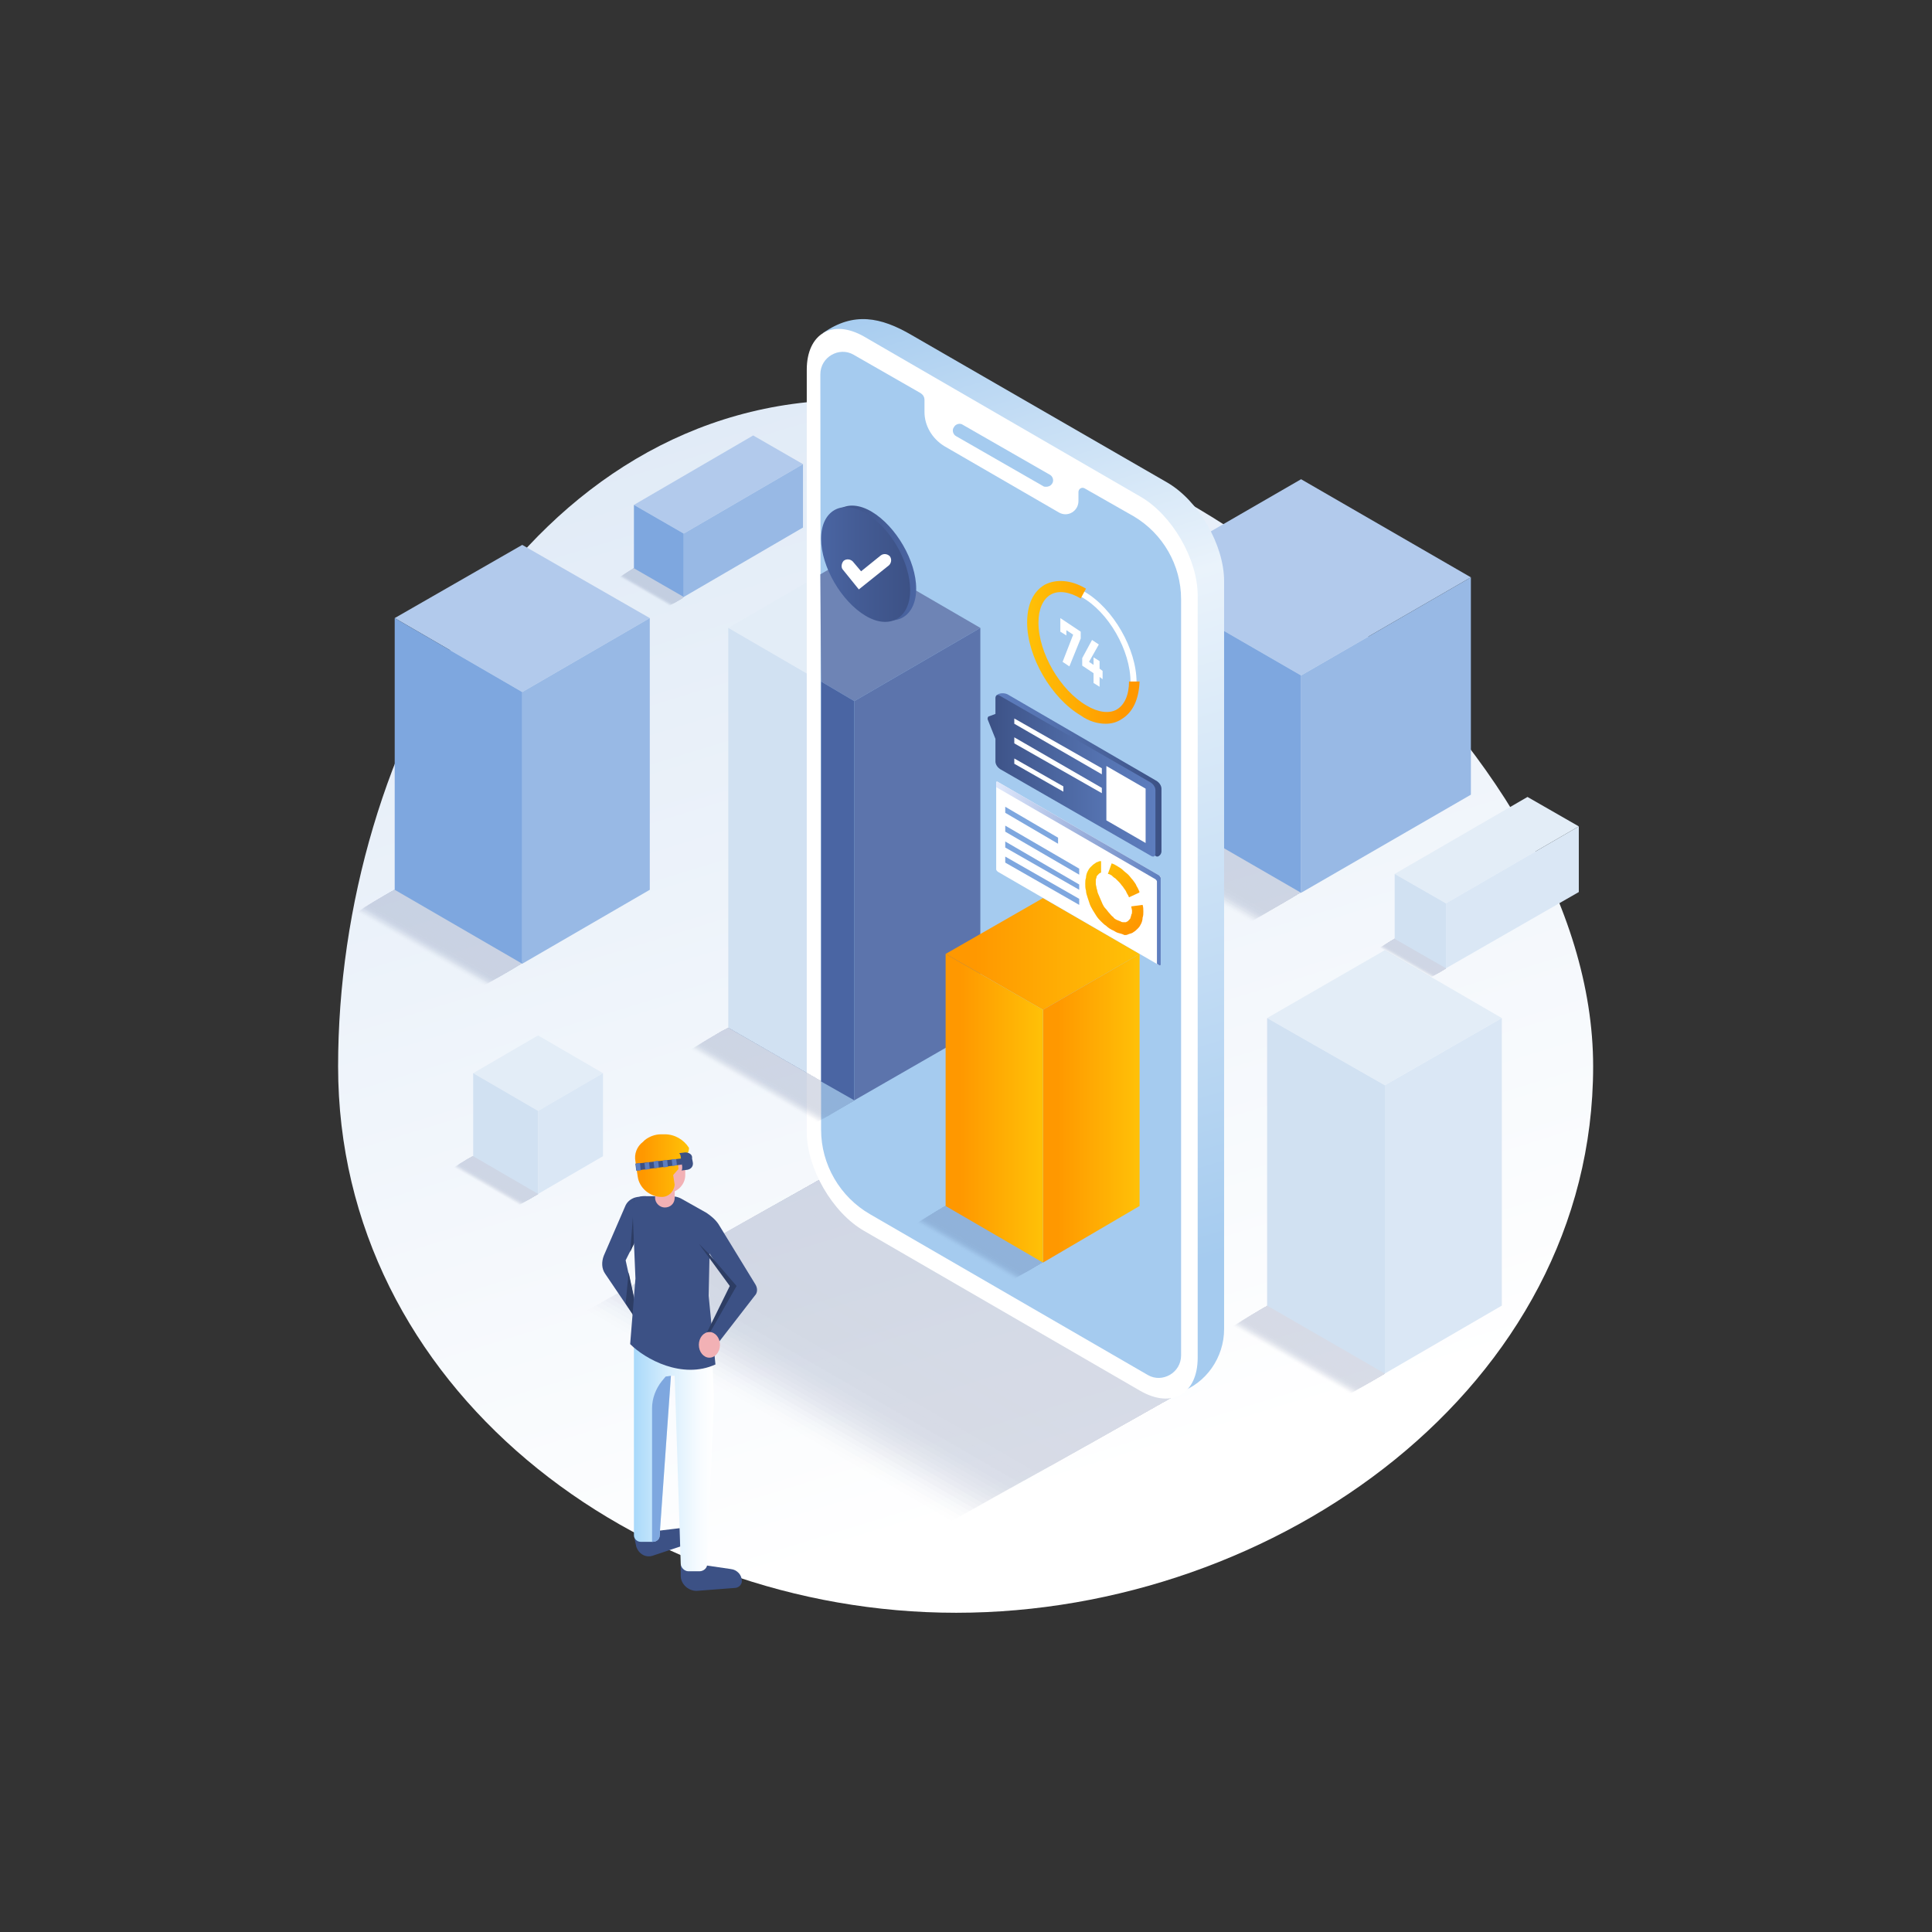 <?xml version="1.0" encoding="utf-8"?>
<!-- Generator: Adobe Illustrator 19.0.0, SVG Export Plug-In . SVG Version: 6.00 Build 0)  -->
<svg version="1.1" id="Layer_1" xmlns="http://www.w3.org/2000/svg" xmlns:xlink="http://www.w3.org/1999/xlink" x="0px" y="0px"
	 viewBox="0 0 256 256" style="enable-background:new 0 0 256 256;" xml:space="preserve">
<rect x="0" y="0" width="256" height="256" fill="#333333" stroke="none"/>
<style type="text/css">
	.st0{fill:url(#XMLID_80_);}
	.st1{opacity:0.2;}
	.st2{fill:#3C5185;fill-opacity:0;}
	.st3{opacity:1.960800e-002;fill:#3C5185;enable-background:new    ;}
	.st4{opacity:3.921600e-002;fill:#3C5185;enable-background:new    ;}
	.st5{opacity:5.882400e-002;fill:#3C5185;enable-background:new    ;}
	.st6{opacity:7.843100e-002;fill:#3C5185;enable-background:new    ;}
	.st7{opacity:9.803900e-002;fill:#3C5185;enable-background:new    ;}
	.st8{opacity:0.118;fill:#3C5185;enable-background:new    ;}
	.st9{opacity:0.137;fill:#3C5185;enable-background:new    ;}
	.st10{opacity:0.157;fill:#3C5185;enable-background:new    ;}
	.st11{opacity:0.176;fill:#3C5185;enable-background:new    ;}
	.st12{opacity:0.196;fill:#3C5185;enable-background:new    ;}
	.st13{opacity:0.216;fill:#3C5185;enable-background:new    ;}
	.st14{opacity:0.235;fill:#3C5185;enable-background:new    ;}
	.st15{opacity:0.255;fill:#3C5185;enable-background:new    ;}
	.st16{opacity:0.275;fill:#3C5185;enable-background:new    ;}
	.st17{opacity:0.294;fill:#3C5185;enable-background:new    ;}
	.st18{opacity:0.314;fill:#3C5185;enable-background:new    ;}
	.st19{opacity:0.333;fill:#3C5185;enable-background:new    ;}
	.st20{opacity:0.353;fill:#3C5185;enable-background:new    ;}
	.st21{opacity:0.372;fill:#3C5185;enable-background:new    ;}
	.st22{opacity:0.392;fill:#3C5185;enable-background:new    ;}
	.st23{opacity:0.412;fill:#3C5185;enable-background:new    ;}
	.st24{opacity:0.431;fill:#3C5185;enable-background:new    ;}
	.st25{opacity:0.451;fill:#3C5185;enable-background:new    ;}
	.st26{opacity:0.471;fill:#3C5185;enable-background:new    ;}
	.st27{opacity:0.49;fill:#3C5185;enable-background:new    ;}
	.st28{opacity:0.51;fill:#3C5185;enable-background:new    ;}
	.st29{opacity:0.529;fill:#3C5185;enable-background:new    ;}
	.st30{opacity:0.549;fill:#3C5185;enable-background:new    ;}
	.st31{opacity:0.569;fill:#3C5185;enable-background:new    ;}
	.st32{opacity:0.588;fill:#3C5185;enable-background:new    ;}
	.st33{opacity:0.608;fill:#3C5185;enable-background:new    ;}
	.st34{opacity:0.627;fill:#3C5185;enable-background:new    ;}
	.st35{opacity:0.647;fill:#3C5185;enable-background:new    ;}
	.st36{opacity:0.667;fill:#3C5185;enable-background:new    ;}
	.st37{opacity:0.686;fill:#3C5185;enable-background:new    ;}
	.st38{opacity:0.706;fill:#3C5185;enable-background:new    ;}
	.st39{opacity:0.726;fill:#3C5185;enable-background:new    ;}
	.st40{opacity:0.745;fill:#3C5185;enable-background:new    ;}
	.st41{opacity:0.765;fill:#3C5185;enable-background:new    ;}
	.st42{opacity:0.784;fill:#3C5185;enable-background:new    ;}
	.st43{opacity:0.804;fill:#3C5185;enable-background:new    ;}
	.st44{opacity:0.824;fill:#3C5185;enable-background:new    ;}
	.st45{opacity:0.843;fill:#3C5185;enable-background:new    ;}
	.st46{opacity:0.863;fill:#3C5185;enable-background:new    ;}
	.st47{opacity:0.882;fill:#3C5185;enable-background:new    ;}
	.st48{opacity:0.902;fill:#3C5185;enable-background:new    ;}
	.st49{opacity:0.922;fill:#3C5185;enable-background:new    ;}
	.st50{opacity:0.941;fill:#3C5185;enable-background:new    ;}
	.st51{opacity:0.961;fill:#3C5185;enable-background:new    ;}
	.st52{opacity:0.98;fill:#3C5185;enable-background:new    ;}
	.st53{fill:#3C5185;}
	.st54{fill:#E3EDF7;}
	.st55{fill:#DAE7F5;}
	.st56{fill:#D1E1F2;}
	.st57{fill:#B2CAEC;}
	.st58{fill:#98B9E5;}
	.st59{fill:#7EA7DF;}
	.st60{fill:url(#XMLID_81_);}
	.st61{fill:#FFFFFF;}
	.st62{fill:#A5CBEF;}
	.st63{fill:url(#XMLID_82_);}
	.st64{fill:#2D3D64;}
	.st65{fill:#F2B1B5;}
	.st66{fill:url(#XMLID_83_);}
	.st67{fill:#5D7DBE;}
	.st68{fill:#6E84B5;}
	.st69{fill:#5C74AC;}
	.st70{fill:#4A65A3;}
	.st71{fill:url(#XMLID_84_);}
	.st72{fill:url(#XMLID_85_);}
	.st73{fill:url(#XMLID_86_);}
	.st74{fill:url(#XMLID_87_);}
	.st75{fill:url(#XMLID_88_);}
	.st76{fill:url(#XMLID_89_);}
	.st77{fill:url(#XMLID_90_);}
	.st78{fill:url(#XMLID_91_);}
	.st79{fill:url(#XMLID_92_);}
	.st80{fill:url(#XMLID_93_);}
</style>
<g>
	
		<linearGradient id="XMLID_80_" gradientUnits="userSpaceOnUse" x1="149.989" y1="41.784" x2="100.828" y2="202.092" gradientTransform="matrix(1 0 0 -1 0 256)">
		<stop  offset="0.11" style="stop-color:#FFFFFF"/>
		<stop  offset="1" style="stop-color:#E1EBF7"/>
	</linearGradient>
	<path id="XMLID_69_" class="st0" d="M211.1,141.3c0,42.4-41.9,72.4-84.4,72.4s-81.9-29.9-81.9-72.4S70.3,53,112.8,53
		S211.1,98.9,211.1,141.3z"/>
	<g id="XMLID_11364_">
		<g id="XMLID_11368_" class="st1">
			<polygon id="XMLID_11420_" class="st2" points="183.5,182 178.8,184.7 163.3,175.8 168,173 			"/>
			<polygon id="XMLID_11419_" class="st3" points="183.5,182 178.8,184.7 163.3,175.7 168,173 			"/>
			<polygon id="XMLID_11418_" class="st4" points="183.5,182 178.9,184.6 163.4,175.7 168,173 			"/>
			<polygon id="XMLID_11417_" class="st5" points="183.5,182 179,184.6 163.5,175.7 168,173 			"/>
			<polygon id="XMLID_11416_" class="st6" points="183.5,182 179.1,184.6 163.6,175.6 168,173 			"/>
			<polygon id="XMLID_11415_" class="st7" points="183.5,182 179.2,184.5 163.7,175.6 168,173 			"/>
			<polygon id="XMLID_11414_" class="st8" points="183.5,182 179.2,184.5 163.7,175.5 168,173 			"/>
			<polygon id="XMLID_11413_" class="st9" points="183.5,182 179.3,184.4 163.8,175.5 168,173 			"/>
			<polygon id="XMLID_11412_" class="st10" points="183.5,182 179.4,184.4 163.9,175.4 168,173 			"/>
			<polygon id="XMLID_11411_" class="st11" points="183.5,182 179.5,184.3 164,175.4 168,173 			"/>
			<polygon id="XMLID_11410_" class="st12" points="183.5,182 179.6,184.3 164.1,175.3 168,173 			"/>
			<polygon id="XMLID_11409_" class="st13" points="183.5,182 179.6,184.2 164.1,175.3 168,173 			"/>
			<polygon id="XMLID_11408_" class="st14" points="183.5,182 179.7,184.2 164.2,175.2 168,173 			"/>
			<polygon id="XMLID_11407_" class="st15" points="183.5,182 179.8,184.1 164.3,175.2 168,173 			"/>
			<polygon id="XMLID_11406_" class="st16" points="183.5,182 179.9,184.1 164.4,175.1 168,173 			"/>
			<polygon id="XMLID_11405_" class="st17" points="183.5,182 180,184 164.5,175.1 168,173 			"/>
			<polygon id="XMLID_11404_" class="st18" points="183.5,182 180,184 164.5,175 168,173 			"/>
			<polygon id="XMLID_11403_" class="st19" points="183.5,182 180.1,183.9 164.6,175 168,173 			"/>
			<polygon id="XMLID_11402_" class="st20" points="183.5,182 180.2,183.9 164.7,175 168,173 			"/>
			<polygon id="XMLID_11401_" class="st21" points="183.5,182 180.3,183.9 164.8,174.9 168,173 			"/>
			<polygon id="XMLID_11400_" class="st22" points="183.5,182 180.3,183.8 164.8,174.9 168,173 			"/>
			<polygon id="XMLID_11399_" class="st23" points="183.5,182 180.4,183.8 164.9,174.8 168,173 			"/>
			<polygon id="XMLID_11398_" class="st24" points="183.5,182 180.5,183.7 165,174.8 168,173 			"/>
			<polygon id="XMLID_11397_" class="st25" points="183.5,182 180.6,183.7 165.1,174.7 168,173 			"/>
			<polygon id="XMLID_11396_" class="st26" points="183.5,182 180.7,183.6 165.2,174.7 168,173 			"/>
			<polygon id="XMLID_11395_" class="st27" points="183.5,182 180.7,183.6 165.2,174.6 168,173 			"/>
			<polygon id="XMLID_11394_" class="st28" points="183.5,182 180.8,183.5 165.3,174.6 168,173 			"/>
			<polygon id="XMLID_11393_" class="st29" points="183.5,182 180.9,183.5 165.4,174.5 168,173 			"/>
			<polygon id="XMLID_11392_" class="st30" points="183.5,182 181,183.4 165.5,174.5 168,173 			"/>
			<polygon id="XMLID_11391_" class="st31" points="183.5,182 181.1,183.4 165.6,174.4 168,173 			"/>
			<polygon id="XMLID_11390_" class="st32" points="183.5,182 181.1,183.3 165.6,174.4 168,173 			"/>
			<polygon id="XMLID_11389_" class="st33" points="183.5,182 181.2,183.3 165.7,174.3 168,173 			"/>
			<polygon id="XMLID_11388_" class="st34" points="183.5,182 181.3,183.2 165.8,174.3 168,173 			"/>
			<polygon id="XMLID_11387_" class="st35" points="183.5,182 181.4,183.2 165.9,174.2 168,173 			"/>
			<polygon id="XMLID_11386_" class="st36" points="183.5,182 181.5,183.2 166,174.2 168,173 			"/>
			<polygon id="XMLID_11385_" class="st37" points="183.5,182 181.5,183.1 166,174.2 168,173 			"/>
			<polygon id="XMLID_11384_" class="st38" points="183.5,182 181.6,183.1 166.1,174.1 168,173 			"/>
			<polygon id="XMLID_11383_" class="st39" points="183.5,182 181.7,183 166.2,174.1 168,173 			"/>
			<polygon id="XMLID_11382_" class="st40" points="183.5,182 181.8,183 166.3,174 168,173 			"/>
			<polygon id="XMLID_11381_" class="st41" points="183.5,182 181.8,182.9 166.3,174 168,173 			"/>
			<polygon id="XMLID_11380_" class="st42" points="183.5,182 181.9,182.9 166.4,173.9 168,173 			"/>
			<polygon id="XMLID_11379_" class="st43" points="183.5,182 182,182.8 166.5,173.9 168,173 			"/>
			<polygon id="XMLID_11378_" class="st44" points="183.5,182 182.1,182.8 166.6,173.8 168,173 			"/>
			<polygon id="XMLID_11377_" class="st45" points="183.5,182 182.2,182.7 166.7,173.8 168,173 			"/>
			<polygon id="XMLID_11376_" class="st46" points="183.5,182 182.2,182.7 166.7,173.7 168,173 			"/>
			<polygon id="XMLID_11375_" class="st47" points="183.5,182 182.3,182.6 166.8,173.7 168,173 			"/>
			<polygon id="XMLID_11374_" class="st48" points="183.5,182 182.4,182.6 166.9,173.6 168,173 			"/>
			<polygon id="XMLID_11373_" class="st49" points="183.5,182 182.5,182.5 167,173.6 168,173 			"/>
			<polygon id="XMLID_11372_" class="st50" points="183.5,182 182.6,182.5 167.1,173.5 168,173 			"/>
			<polygon id="XMLID_11371_" class="st51" points="183.5,182 182.6,182.5 167.1,173.5 168,173 			"/>
			<polygon id="XMLID_11370_" class="st52" points="183.5,182 182.7,182.4 167.2,173.5 168,173 			"/>
			<polygon id="XMLID_11369_" class="st53" points="183.5,182 182.8,182.4 167.3,173.4 168,173 			"/>
		</g>
		<polygon id="XMLID_11367_" class="st54" points="183.5,125.9 167.9,134.9 183.5,143.8 199,134.9 		"/>
		<polygon id="XMLID_11366_" class="st55" points="183.5,143.8 183.5,182 199,173 199,134.9 		"/>
		<polygon id="XMLID_11365_" class="st56" points="167.9,134.9 167.9,173 183.5,182 183.5,143.8 		"/>
	</g>
	<g id="XMLID_11535_">
		<g id="XMLID_11539_" class="st1">
			<polygon id="XMLID_11591_" class="st2" points="69.2,127.6 64.1,130.6 47.2,120.9 52.3,117.9 			"/>
			<polygon id="XMLID_11590_" class="st3" points="69.2,127.6 64.1,130.6 47.3,120.9 52.3,117.9 			"/>
			<polygon id="XMLID_11589_" class="st4" points="69.2,127.6 64.2,130.5 47.4,120.8 52.3,117.9 			"/>
			<polygon id="XMLID_11588_" class="st5" points="69.2,127.6 64.3,130.5 47.5,120.8 52.3,117.9 			"/>
			<polygon id="XMLID_11587_" class="st6" points="69.2,127.6 64.4,130.4 47.5,120.7 52.3,117.9 			"/>
			<polygon id="XMLID_11586_" class="st7" points="69.2,127.6 64.5,130.4 47.6,120.7 52.3,117.9 			"/>
			<polygon id="XMLID_11585_" class="st8" points="69.2,127.6 64.6,130.3 47.7,120.6 52.3,117.9 			"/>
			<polygon id="XMLID_11584_" class="st9" points="69.2,127.6 64.7,130.3 47.8,120.6 52.3,117.9 			"/>
			<polygon id="XMLID_11583_" class="st10" points="69.2,127.6 64.7,130.2 47.9,120.5 52.3,117.9 			"/>
			<polygon id="XMLID_11582_" class="st11" points="69.2,127.6 64.8,130.2 48,120.4 52.3,117.9 			"/>
			<polygon id="XMLID_11581_" class="st12" points="69.2,127.6 64.9,130.1 48.1,120.4 52.3,117.9 			"/>
			<polygon id="XMLID_11580_" class="st13" points="69.2,127.6 65,130.1 48.1,120.3 52.3,117.9 			"/>
			<polygon id="XMLID_11579_" class="st14" points="69.2,127.6 65.1,130 48.2,120.3 52.3,117.9 			"/>
			<polygon id="XMLID_11578_" class="st15" points="69.2,127.6 65.2,130 48.3,120.2 52.3,117.9 			"/>
			<polygon id="XMLID_11577_" class="st16" points="69.2,127.6 65.3,129.9 48.4,120.2 52.3,117.9 			"/>
			<polygon id="XMLID_11576_" class="st17" points="69.2,127.6 65.3,129.9 48.5,120.1 52.3,117.9 			"/>
			<polygon id="XMLID_11575_" class="st18" points="69.2,127.6 65.4,129.8 48.6,120.1 52.3,117.9 			"/>
			<polygon id="XMLID_11574_" class="st19" points="69.2,127.6 65.5,129.8 48.7,120 52.3,117.9 			"/>
			<polygon id="XMLID_11573_" class="st20" points="69.2,127.6 65.6,129.7 48.7,120 52.3,117.9 			"/>
			<polygon id="XMLID_11572_" class="st21" points="69.2,127.6 65.7,129.7 48.8,119.9 52.3,117.9 			"/>
			<polygon id="XMLID_11571_" class="st22" points="69.2,127.6 65.8,129.6 48.9,119.9 52.3,117.9 			"/>
			<polygon id="XMLID_11570_" class="st23" points="69.2,127.6 65.9,129.6 49,119.8 52.3,117.9 			"/>
			<polygon id="XMLID_11569_" class="st24" points="69.2,127.6 65.9,129.5 49.1,119.8 52.3,117.9 			"/>
			<polygon id="XMLID_11568_" class="st25" points="69.2,127.6 66,129.5 49.2,119.7 52.3,117.9 			"/>
			<polygon id="XMLID_11567_" class="st26" points="69.2,127.6 66.1,129.4 49.3,119.7 52.3,117.9 			"/>
			<polygon id="XMLID_11566_" class="st27" points="69.2,127.6 66.2,129.4 49.3,119.6 52.3,117.9 			"/>
			<polygon id="XMLID_11565_" class="st28" points="69.2,127.6 66.3,129.3 49.4,119.6 52.3,117.9 			"/>
			<polygon id="XMLID_11564_" class="st29" points="69.2,127.6 66.4,129.3 49.5,119.5 52.3,117.9 			"/>
			<polygon id="XMLID_11563_" class="st30" points="69.2,127.6 66.5,129.2 49.6,119.5 52.3,117.9 			"/>
			<polygon id="XMLID_11562_" class="st31" points="69.2,127.6 66.5,129.2 49.7,119.4 52.3,117.9 			"/>
			<polygon id="XMLID_11561_" class="st32" points="69.2,127.6 66.6,129.1 49.8,119.4 52.3,117.9 			"/>
			<polygon id="XMLID_11560_" class="st33" points="69.2,127.6 66.7,129.1 49.9,119.3 52.3,117.9 			"/>
			<polygon id="XMLID_11559_" class="st34" points="69.2,127.6 66.8,129 49.9,119.3 52.3,117.9 			"/>
			<polygon id="XMLID_11558_" class="st35" points="69.2,127.6 66.9,129 50,119.2 52.3,117.9 			"/>
			<polygon id="XMLID_11557_" class="st36" points="69.2,127.6 67,128.9 50.1,119.2 52.3,117.9 			"/>
			<polygon id="XMLID_11556_" class="st37" points="69.2,127.6 67.1,128.9 50.2,119.1 52.3,117.9 			"/>
			<polygon id="XMLID_11555_" class="st38" points="69.2,127.6 67.1,128.8 50.3,119.1 52.3,117.9 			"/>
			<polygon id="XMLID_11554_" class="st39" points="69.2,127.6 67.2,128.8 50.4,119 52.3,117.9 			"/>
			<polygon id="XMLID_11553_" class="st40" points="69.2,127.6 67.3,128.7 50.5,119 52.3,117.9 			"/>
			<polygon id="XMLID_11552_" class="st41" points="69.2,127.6 67.4,128.7 50.5,118.9 52.3,117.9 			"/>
			<polygon id="XMLID_11551_" class="st42" points="69.2,127.6 67.5,128.6 50.6,118.9 52.3,117.9 			"/>
			<polygon id="XMLID_11550_" class="st43" points="69.2,127.6 67.6,128.6 50.7,118.8 52.3,117.9 			"/>
			<polygon id="XMLID_11549_" class="st44" points="69.2,127.6 67.7,128.5 50.8,118.8 52.3,117.9 			"/>
			<polygon id="XMLID_11548_" class="st45" points="69.2,127.6 67.7,128.5 50.9,118.7 52.3,117.9 			"/>
			<polygon id="XMLID_11547_" class="st46" points="69.2,127.6 67.8,128.4 51,118.7 52.3,117.9 			"/>
			<polygon id="XMLID_11546_" class="st47" points="69.2,127.6 67.9,128.4 51.1,118.6 52.3,117.9 			"/>
			<polygon id="XMLID_11545_" class="st48" points="69.2,127.6 68,128.3 51.2,118.6 52.3,117.9 			"/>
			<polygon id="XMLID_11544_" class="st49" points="69.2,127.6 68.1,128.2 51.2,118.5 52.3,117.9 			"/>
			<polygon id="XMLID_11543_" class="st50" points="69.2,127.6 68.2,128.2 51.3,118.5 52.3,117.9 			"/>
			<polygon id="XMLID_11542_" class="st51" points="69.2,127.6 68.3,128.1 51.4,118.4 52.3,117.9 			"/>
			<polygon id="XMLID_11541_" class="st52" points="69.2,127.6 68.3,128.1 51.5,118.4 52.3,117.9 			"/>
			<polygon id="XMLID_11540_" class="st53" points="69.2,127.6 68.4,128 51.6,118.3 52.3,117.9 			"/>
		</g>
		<polygon id="XMLID_11538_" class="st57" points="69.2,72.2 52.3,81.9 69.2,91.7 86.1,81.9 		"/>
		<polygon id="XMLID_11537_" class="st58" points="69.2,91.7 69.2,127.7 86.1,117.9 86.1,81.9 		"/>
		<polygon id="XMLID_11536_" class="st59" points="52.3,81.9 52.3,117.9 69.2,127.7 69.2,91.7 		"/>
	</g>
	<g id="XMLID_11421_">
		<polygon id="XMLID_11424_" class="st54" points="113.2,73.5 96.5,83.2 113.2,92.9 129.9,83.2 		"/>
		<polygon id="XMLID_11423_" class="st55" points="113.2,92.9 113.2,145.8 129.9,136.2 129.9,83.2 		"/>
		<polygon id="XMLID_11422_" class="st56" points="96.5,83.2 96.5,136.2 113.2,145.8 113.2,92.9 		"/>
	</g>
	<g id="XMLID_11478_">
		<g id="XMLID_11482_" class="st1">
			<polygon id="XMLID_11534_" class="st2" points="71.3,158.2 68.7,159.7 60.1,154.7 62.7,153.2 			"/>
			<polygon id="XMLID_11533_" class="st3" points="71.3,158.2 68.7,159.7 60.1,154.7 62.7,153.2 			"/>
			<polygon id="XMLID_11532_" class="st4" points="71.3,158.2 68.8,159.7 60.2,154.7 62.7,153.2 			"/>
			<polygon id="XMLID_11531_" class="st5" points="71.3,158.2 68.8,159.6 60.2,154.7 62.7,153.2 			"/>
			<polygon id="XMLID_11530_" class="st6" points="71.3,158.2 68.9,159.6 60.2,154.6 62.7,153.2 			"/>
			<polygon id="XMLID_11529_" class="st7" points="71.3,158.2 68.9,159.6 60.3,154.6 62.7,153.2 			"/>
			<polygon id="XMLID_11528_" class="st8" points="71.3,158.2 68.9,159.6 60.3,154.6 62.7,153.2 			"/>
			<polygon id="XMLID_11527_" class="st9" points="71.3,158.2 69,159.5 60.4,154.6 62.7,153.2 			"/>
			<polygon id="XMLID_11526_" class="st10" points="71.3,158.2 69,159.5 60.4,154.5 62.7,153.2 			"/>
			<polygon id="XMLID_11525_" class="st11" points="71.3,158.2 69.1,159.5 60.5,154.5 62.7,153.2 			"/>
			<polygon id="XMLID_11524_" class="st12" points="71.3,158.2 69.1,159.5 60.5,154.5 62.7,153.2 			"/>
			<polygon id="XMLID_11523_" class="st13" points="71.3,158.2 69.2,159.4 60.6,154.5 62.7,153.2 			"/>
			<polygon id="XMLID_11522_" class="st14" points="71.3,158.2 69.2,159.4 60.6,154.4 62.7,153.2 			"/>
			<polygon id="XMLID_11521_" class="st15" points="71.3,158.2 69.3,159.4 60.6,154.4 62.7,153.2 			"/>
			<polygon id="XMLID_11520_" class="st16" points="71.3,158.2 69.3,159.3 60.7,154.4 62.7,153.2 			"/>
			<polygon id="XMLID_11519_" class="st17" points="71.3,158.2 69.3,159.3 60.7,154.3 62.7,153.2 			"/>
			<polygon id="XMLID_11518_" class="st18" points="71.3,158.2 69.4,159.3 60.8,154.3 62.7,153.2 			"/>
			<polygon id="XMLID_11517_" class="st19" points="71.3,158.2 69.4,159.3 60.8,154.3 62.7,153.2 			"/>
			<polygon id="XMLID_11516_" class="st20" points="71.3,158.2 69.5,159.2 60.9,154.3 62.7,153.2 			"/>
			<polygon id="XMLID_11515_" class="st21" points="71.3,158.2 69.5,159.2 60.9,154.2 62.7,153.2 			"/>
			<polygon id="XMLID_11514_" class="st22" points="71.3,158.2 69.6,159.2 60.9,154.2 62.7,153.2 			"/>
			<polygon id="XMLID_11513_" class="st23" points="71.3,158.2 69.6,159.2 61,154.2 62.7,153.2 			"/>
			<polygon id="XMLID_11512_" class="st24" points="71.3,158.2 69.6,159.1 61,154.2 62.7,153.2 			"/>
			<polygon id="XMLID_11511_" class="st25" points="71.3,158.2 69.7,159.1 61.1,154.1 62.7,153.2 			"/>
			<polygon id="XMLID_11510_" class="st26" points="71.3,158.2 69.7,159.1 61.1,154.1 62.7,153.2 			"/>
			<polygon id="XMLID_11509_" class="st27" points="71.3,158.2 69.8,159.1 61.2,154.1 62.7,153.2 			"/>
			<polygon id="XMLID_11508_" class="st28" points="71.3,158.2 69.8,159 61.2,154.1 62.7,153.2 			"/>
			<polygon id="XMLID_11507_" class="st29" points="71.3,158.2 69.9,159 61.3,154 62.7,153.2 			"/>
			<polygon id="XMLID_11506_" class="st30" points="71.3,158.2 69.9,159 61.3,154 62.7,153.2 			"/>
			<polygon id="XMLID_11505_" class="st31" points="71.3,158.2 70,159 61.3,154 62.7,153.2 			"/>
			<polygon id="XMLID_11504_" class="st32" points="71.3,158.2 70,158.9 61.4,154 62.7,153.2 			"/>
			<polygon id="XMLID_11503_" class="st33" points="71.3,158.2 70,158.9 61.4,153.9 62.7,153.2 			"/>
			<polygon id="XMLID_11502_" class="st34" points="71.3,158.2 70.1,158.9 61.5,153.9 62.7,153.2 			"/>
			<polygon id="XMLID_11501_" class="st35" points="71.3,158.2 70.1,158.9 61.5,153.9 62.7,153.2 			"/>
			<polygon id="XMLID_11500_" class="st36" points="71.3,158.2 70.2,158.8 61.6,153.9 62.7,153.2 			"/>
			<polygon id="XMLID_11499_" class="st37" points="71.3,158.2 70.2,158.8 61.6,153.8 62.7,153.2 			"/>
			<polygon id="XMLID_11498_" class="st38" points="71.3,158.2 70.3,158.8 61.6,153.8 62.7,153.2 			"/>
			<polygon id="XMLID_11497_" class="st39" points="71.3,158.2 70.3,158.8 61.7,153.8 62.7,153.2 			"/>
			<polygon id="XMLID_11496_" class="st40" points="71.3,158.2 70.4,158.7 61.7,153.7 62.7,153.2 			"/>
			<polygon id="XMLID_11495_" class="st41" points="71.3,158.2 70.4,158.7 61.8,153.7 62.7,153.2 			"/>
			<polygon id="XMLID_11494_" class="st42" points="71.3,158.2 70.4,158.7 61.8,153.7 62.7,153.2 			"/>
			<polygon id="XMLID_11493_" class="st43" points="71.3,158.2 70.5,158.6 61.9,153.7 62.7,153.2 			"/>
			<polygon id="XMLID_11492_" class="st44" points="71.3,158.2 70.5,158.6 61.9,153.6 62.7,153.2 			"/>
			<polygon id="XMLID_11491_" class="st45" points="71.3,158.2 70.6,158.6 62,153.6 62.7,153.2 			"/>
			<polygon id="XMLID_11490_" class="st46" points="71.3,158.2 70.6,158.6 62,153.6 62.7,153.2 			"/>
			<polygon id="XMLID_11489_" class="st47" points="71.3,158.2 70.7,158.5 62,153.6 62.7,153.2 			"/>
			<polygon id="XMLID_11488_" class="st48" points="71.3,158.2 70.7,158.5 62.1,153.5 62.7,153.2 			"/>
			<polygon id="XMLID_11487_" class="st49" points="71.3,158.2 70.7,158.5 62.1,153.5 62.7,153.2 			"/>
			<polygon id="XMLID_11486_" class="st50" points="71.3,158.2 70.8,158.5 62.2,153.5 62.7,153.2 			"/>
			<polygon id="XMLID_11485_" class="st51" points="71.3,158.2 70.8,158.4 62.2,153.5 62.7,153.2 			"/>
			<polygon id="XMLID_11484_" class="st52" points="71.3,158.2 70.9,158.4 62.3,153.4 62.7,153.2 			"/>
			<polygon id="XMLID_11483_" class="st53" points="71.3,158.2 70.9,158.4 62.3,153.4 62.7,153.2 			"/>
		</g>
		<polygon id="XMLID_11481_" class="st54" points="71.3,137.2 62.7,142.2 71.3,147.2 79.9,142.2 		"/>
		<polygon id="XMLID_11480_" class="st55" points="71.3,147.2 71.3,158.2 79.9,153.2 79.9,142.2 		"/>
		<polygon id="XMLID_11479_" class="st56" points="62.7,142.2 62.7,153.2 71.3,158.2 71.3,147.2 		"/>
	</g>
	<g id="XMLID_10894_">
		<g id="XMLID_10898_" class="st1">
			<polygon id="XMLID_11476_" class="st2" points="191.6,128.3 189.5,129.5 182.8,125.6 184.8,124.4 			"/>
			<polygon id="XMLID_11475_" class="st3" points="191.6,128.3 189.6,129.5 182.8,125.6 184.8,124.4 			"/>
			<polygon id="XMLID_11474_" class="st4" points="191.6,128.3 189.6,129.5 182.8,125.6 184.8,124.4 			"/>
			<polygon id="XMLID_11473_" class="st5" points="191.6,128.3 189.6,129.5 182.9,125.6 184.8,124.4 			"/>
			<polygon id="XMLID_11472_" class="st6" points="191.6,128.3 189.7,129.4 182.9,125.5 184.8,124.4 			"/>
			<polygon id="XMLID_11471_" class="st7" points="191.6,128.3 189.7,129.4 182.9,125.5 184.8,124.4 			"/>
			<polygon id="XMLID_11470_" class="st8" points="191.6,128.3 189.7,129.4 183,125.5 184.8,124.4 			"/>
			<polygon id="XMLID_11469_" class="st9" points="191.6,128.3 189.8,129.4 183,125.5 184.8,124.4 			"/>
			<polygon id="XMLID_11468_" class="st10" points="191.6,128.3 189.8,129.4 183,125.5 184.8,124.4 			"/>
			<polygon id="XMLID_11467_" class="st11" points="191.6,128.3 189.8,129.3 183.1,125.4 184.8,124.4 			"/>
			<polygon id="XMLID_11466_" class="st12" points="191.6,128.3 189.9,129.3 183.1,125.4 184.8,124.4 			"/>
			<polygon id="XMLID_11465_" class="st13" points="191.6,128.3 189.9,129.3 183.2,125.4 184.8,124.4 			"/>
			<polygon id="XMLID_11464_" class="st14" points="191.6,128.3 189.9,129.3 183.2,125.4 184.8,124.4 			"/>
			<polygon id="XMLID_11463_" class="st15" points="191.6,128.3 190,129.3 183.2,125.4 184.8,124.4 			"/>
			<polygon id="XMLID_11462_" class="st16" points="191.6,128.3 190,129.2 183.3,125.3 184.8,124.4 			"/>
			<polygon id="XMLID_11461_" class="st17" points="191.6,128.3 190,129.2 183.3,125.3 184.8,124.4 			"/>
			<polygon id="XMLID_11460_" class="st18" points="191.6,128.3 190.1,129.2 183.3,125.3 184.8,124.4 			"/>
			<polygon id="XMLID_11459_" class="st19" points="191.6,128.3 190.1,129.2 183.4,125.3 184.8,124.4 			"/>
			<polygon id="XMLID_11458_" class="st20" points="191.6,128.3 190.1,129.2 183.4,125.3 184.8,124.4 			"/>
			<polygon id="XMLID_11457_" class="st21" points="191.6,128.3 190.2,129.1 183.4,125.2 184.8,124.4 			"/>
			<polygon id="XMLID_11456_" class="st22" points="191.6,128.3 190.2,129.1 183.5,125.2 184.8,124.4 			"/>
			<polygon id="XMLID_11455_" class="st23" points="191.6,128.3 190.2,129.1 183.5,125.2 184.8,124.4 			"/>
			<polygon id="XMLID_11454_" class="st24" points="191.6,128.3 190.3,129.1 183.5,125.2 184.8,124.4 			"/>
			<polygon id="XMLID_11453_" class="st25" points="191.6,128.3 190.3,129.1 183.6,125.2 184.8,124.4 			"/>
			<polygon id="XMLID_11452_" class="st26" points="191.6,128.3 190.3,129 183.6,125.1 184.8,124.4 			"/>
			<polygon id="XMLID_11451_" class="st27" points="191.6,128.3 190.4,129 183.6,125.1 184.8,124.4 			"/>
			<polygon id="XMLID_11450_" class="st28" points="191.6,128.3 190.4,129 183.7,125.1 184.8,124.4 			"/>
			<polygon id="XMLID_11449_" class="st29" points="191.6,128.3 190.4,129 183.7,125.1 184.8,124.4 			"/>
			<polygon id="XMLID_11448_" class="st30" points="191.6,128.3 190.5,129 183.7,125.1 184.8,124.4 			"/>
			<polygon id="XMLID_11447_" class="st31" points="191.6,128.3 190.5,128.9 183.8,125 184.8,124.4 			"/>
			<polygon id="XMLID_11446_" class="st32" points="191.6,128.3 190.5,128.9 183.8,125 184.8,124.4 			"/>
			<polygon id="XMLID_11445_" class="st33" points="191.6,128.3 190.6,128.9 183.8,125 184.8,124.4 			"/>
			<polygon id="XMLID_11444_" class="st34" points="191.6,128.3 190.6,128.9 183.9,125 184.8,124.4 			"/>
			<polygon id="XMLID_11443_" class="st35" points="191.6,128.3 190.7,128.9 183.9,125 184.8,124.4 			"/>
			<polygon id="XMLID_11442_" class="st36" points="191.6,128.3 190.7,128.8 183.9,124.9 184.8,124.4 			"/>
			<polygon id="XMLID_11441_" class="st37" points="191.6,128.3 190.7,128.8 184,124.9 184.8,124.4 			"/>
			<polygon id="XMLID_11440_" class="st38" points="191.6,128.3 190.8,128.8 184,124.9 184.8,124.4 			"/>
			<polygon id="XMLID_11439_" class="st39" points="191.6,128.3 190.8,128.8 184,124.9 184.8,124.4 			"/>
			<polygon id="XMLID_11438_" class="st40" points="191.6,128.3 190.8,128.7 184.1,124.9 184.8,124.4 			"/>
			<polygon id="XMLID_11437_" class="st41" points="191.6,128.3 190.9,128.7 184.1,124.8 184.8,124.4 			"/>
			<polygon id="XMLID_11436_" class="st42" points="191.6,128.3 190.9,128.7 184.1,124.8 184.8,124.4 			"/>
			<polygon id="XMLID_11435_" class="st43" points="191.6,128.3 190.9,128.7 184.2,124.8 184.8,124.4 			"/>
			<polygon id="XMLID_11434_" class="st44" points="191.6,128.3 191,128.7 184.2,124.8 184.8,124.4 			"/>
			<polygon id="XMLID_11433_" class="st45" points="191.6,128.3 191,128.6 184.3,124.8 184.8,124.4 			"/>
			<polygon id="XMLID_11432_" class="st46" points="191.6,128.3 191,128.6 184.3,124.7 184.8,124.4 			"/>
			<polygon id="XMLID_11431_" class="st47" points="191.6,128.3 191.1,128.6 184.3,124.7 184.8,124.4 			"/>
			<polygon id="XMLID_11430_" class="st48" points="191.6,128.3 191.1,128.6 184.4,124.7 184.8,124.4 			"/>
			<polygon id="XMLID_11429_" class="st49" points="191.6,128.3 191.1,128.6 184.4,124.7 184.8,124.4 			"/>
			<polygon id="XMLID_11428_" class="st50" points="191.6,128.3 191.2,128.5 184.4,124.7 184.8,124.4 			"/>
			<polygon id="XMLID_11427_" class="st51" points="191.6,128.3 191.2,128.5 184.5,124.6 184.8,124.4 			"/>
			<polygon id="XMLID_11426_" class="st52" points="191.6,128.3 191.2,128.5 184.5,124.6 184.8,124.4 			"/>
			<polygon id="XMLID_11425_" class="st53" points="191.6,128.3 191.3,128.5 184.5,124.6 184.8,124.4 			"/>
		</g>
		<polygon id="XMLID_10897_" class="st54" points="202.4,105.6 184.8,115.8 191.6,119.7 209.2,109.5 		"/>
		<polygon id="XMLID_10896_" class="st55" points="191.6,119.7 191.6,128.3 209.2,118.2 209.2,109.5 		"/>
		<polygon id="XMLID_10895_" class="st56" points="184.8,115.8 184.8,124.4 191.6,128.3 191.6,119.7 		"/>
	</g>
	<g id="XMLID_11477_">
		<g id="XMLID_11822_" class="st1">
			<polygon id="XMLID_11874_" class="st2" points="90.6,79.1 88.6,80.3 82,76.5 84,75.3 			"/>
			<polygon id="XMLID_11873_" class="st3" points="90.6,79.1 88.6,80.3 82.1,76.5 84,75.3 			"/>
			<polygon id="XMLID_11872_" class="st4" points="90.6,79.1 88.7,80.3 82.1,76.5 84,75.3 			"/>
			<polygon id="XMLID_11871_" class="st5" points="90.6,79.1 88.7,80.2 82.1,76.5 84,75.3 			"/>
			<polygon id="XMLID_11870_" class="st6" points="90.6,79.1 88.7,80.2 82.2,76.4 84,75.3 			"/>
			<polygon id="XMLID_11869_" class="st7" points="90.6,79.1 88.8,80.2 82.2,76.4 84,75.3 			"/>
			<polygon id="XMLID_11868_" class="st8" points="90.6,79.1 88.8,80.2 82.2,76.4 84,75.3 			"/>
			<polygon id="XMLID_11867_" class="st9" points="90.6,79.1 88.8,80.2 82.3,76.4 84,75.3 			"/>
			<polygon id="XMLID_11866_" class="st10" points="90.6,79.1 88.9,80.1 82.3,76.4 84,75.3 			"/>
			<polygon id="XMLID_11865_" class="st11" points="90.6,79.1 88.9,80.1 82.3,76.3 84,75.3 			"/>
			<polygon id="XMLID_11864_" class="st12" points="90.6,79.1 88.9,80.1 82.4,76.3 84,75.3 			"/>
			<polygon id="XMLID_11863_" class="st13" points="90.6,79.1 89,80.1 82.4,76.3 84,75.3 			"/>
			<polygon id="XMLID_11862_" class="st14" points="90.6,79.1 89,80.1 82.4,76.3 84,75.3 			"/>
			<polygon id="XMLID_11861_" class="st15" points="90.6,79.1 89,80 82.5,76.3 84,75.3 			"/>
			<polygon id="XMLID_11860_" class="st16" points="90.6,79.1 89.1,80 82.5,76.2 84,75.3 			"/>
			<polygon id="XMLID_11859_" class="st17" points="90.6,79.1 89.1,80 82.5,76.2 84,75.3 			"/>
			<polygon id="XMLID_11858_" class="st18" points="90.6,79.1 89.2,80 82.6,76.2 84,75.3 			"/>
			<polygon id="XMLID_11857_" class="st19" points="90.6,79.1 89.2,80 82.6,76.2 84,75.3 			"/>
			<polygon id="XMLID_11856_" class="st20" points="90.6,79.1 89.2,79.9 82.6,76.2 84,75.3 			"/>
			<polygon id="XMLID_11855_" class="st21" points="90.6,79.1 89.3,79.9 82.7,76.1 84,75.3 			"/>
			<polygon id="XMLID_11854_" class="st22" points="90.6,79.1 89.3,79.9 82.7,76.1 84,75.3 			"/>
			<polygon id="XMLID_11853_" class="st23" points="90.6,79.1 89.3,79.9 82.7,76.1 84,75.3 			"/>
			<polygon id="XMLID_11852_" class="st24" points="90.6,79.1 89.4,79.9 82.8,76.1 84,75.3 			"/>
			<polygon id="XMLID_11851_" class="st25" points="90.6,79.1 89.4,79.8 82.8,76.1 84,75.3 			"/>
			<polygon id="XMLID_11850_" class="st26" points="90.6,79.1 89.4,79.8 82.9,76 84,75.3 			"/>
			<polygon id="XMLID_11849_" class="st27" points="90.6,79.1 89.5,79.8 82.9,76 84,75.3 			"/>
			<polygon id="XMLID_11848_" class="st28" points="90.6,79.1 89.5,79.8 82.9,76 84,75.3 			"/>
			<polygon id="XMLID_11847_" class="st29" points="90.6,79.1 89.5,79.8 83,76 84,75.3 			"/>
			<polygon id="XMLID_11846_" class="st30" points="90.6,79.1 89.6,79.7 83,76 84,75.3 			"/>
			<polygon id="XMLID_11845_" class="st31" points="90.6,79.1 89.6,79.7 83,75.9 84,75.3 			"/>
			<polygon id="XMLID_11844_" class="st32" points="90.6,79.1 89.6,79.7 83.1,75.9 84,75.3 			"/>
			<polygon id="XMLID_11843_" class="st33" points="90.6,79.1 89.7,79.7 83.1,75.9 84,75.3 			"/>
			<polygon id="XMLID_11842_" class="st34" points="90.6,79.1 89.7,79.7 83.1,75.9 84,75.3 			"/>
			<polygon id="XMLID_11841_" class="st35" points="90.6,79.1 89.7,79.6 83.2,75.9 84,75.3 			"/>
			<polygon id="XMLID_11840_" class="st36" points="90.6,79.1 89.8,79.6 83.2,75.8 84,75.3 			"/>
			<polygon id="XMLID_11839_" class="st37" points="90.6,79.1 89.8,79.6 83.2,75.8 84,75.3 			"/>
			<polygon id="XMLID_11838_" class="st38" points="90.6,79.1 89.8,79.6 83.3,75.8 84,75.3 			"/>
			<polygon id="XMLID_11837_" class="st39" points="90.6,79.1 89.9,79.6 83.3,75.8 84,75.3 			"/>
			<polygon id="XMLID_11836_" class="st40" points="90.6,79.1 89.9,79.5 83.3,75.8 84,75.3 			"/>
			<polygon id="XMLID_11835_" class="st41" points="90.6,79.1 89.9,79.5 83.4,75.7 84,75.3 			"/>
			<polygon id="XMLID_11834_" class="st42" points="90.6,79.1 90,79.5 83.4,75.7 84,75.3 			"/>
			<polygon id="XMLID_11833_" class="st43" points="90.6,79.1 90,79.5 83.4,75.7 84,75.3 			"/>
			<polygon id="XMLID_11832_" class="st44" points="90.6,79.1 90,79.5 83.5,75.7 84,75.3 			"/>
			<polygon id="XMLID_11831_" class="st45" points="90.6,79.1 90.1,79.5 83.5,75.7 84,75.3 			"/>
			<polygon id="XMLID_11830_" class="st46" points="90.6,79.1 90.1,79.4 83.5,75.6 84,75.3 			"/>
			<polygon id="XMLID_11829_" class="st47" points="90.6,79.1 90.1,79.4 83.6,75.6 84,75.3 			"/>
			<polygon id="XMLID_11828_" class="st48" points="90.6,79.1 90.2,79.4 83.6,75.6 84,75.3 			"/>
			<polygon id="XMLID_11827_" class="st49" points="90.6,79.1 90.2,79.4 83.6,75.6 84,75.3 			"/>
			<polygon id="XMLID_11826_" class="st50" points="90.6,79.1 90.2,79.4 83.7,75.6 84,75.3 			"/>
			<polygon id="XMLID_11825_" class="st51" points="90.6,79.1 90.3,79.3 83.7,75.5 84,75.3 			"/>
			<polygon id="XMLID_11824_" class="st52" points="90.6,79.1 90.3,79.3 83.7,75.5 84,75.3 			"/>
			<polygon id="XMLID_11823_" class="st53" points="90.6,79.1 90.3,79.3 83.8,75.5 84,75.3 			"/>
		</g>
		<polygon id="XMLID_11821_" class="st57" points="99.8,57.7 84,66.9 90.6,70.7 106.4,61.5 		"/>
		<polygon id="XMLID_11820_" class="st58" points="90.6,70.7 90.6,79.1 106.4,69.9 106.4,61.5 		"/>
		<polygon id="XMLID_11819_" class="st59" points="84,66.9 84,75.3 90.6,79.1 90.6,70.7 		"/>
	</g>
	<g id="XMLID_11593_">
		<g id="XMLID_11651_" class="st1">
			<polygon id="XMLID_11703_" class="st2" points="172.4,118.2 165.6,122.2 143.2,109.2 150,105.2 			"/>
			<polygon id="XMLID_11702_" class="st3" points="172.4,118.2 165.7,122.1 143.3,109.2 150,105.2 			"/>
			<polygon id="XMLID_11701_" class="st4" points="172.4,118.2 165.9,122.1 143.4,109.1 150,105.2 			"/>
			<polygon id="XMLID_11700_" class="st5" points="172.4,118.2 166,122 143.5,109 150,105.2 			"/>
			<polygon id="XMLID_11699_" class="st6" points="172.4,118.2 166.1,121.9 143.6,109 150,105.2 			"/>
			<polygon id="XMLID_11698_" class="st7" points="172.4,118.2 166.2,121.9 143.7,108.9 150,105.2 			"/>
			<polygon id="XMLID_11697_" class="st8" points="172.4,118.2 166.3,121.8 143.9,108.8 150,105.2 			"/>
			<polygon id="XMLID_11696_" class="st9" points="172.4,118.2 166.4,121.7 144,108.8 150,105.2 			"/>
			<polygon id="XMLID_11695_" class="st10" points="172.4,118.2 166.5,121.7 144.1,108.7 150,105.2 			"/>
			<polygon id="XMLID_11694_" class="st11" points="172.4,118.2 166.7,121.6 144.2,108.6 150,105.2 			"/>
			<polygon id="XMLID_11693_" class="st12" points="172.4,118.2 166.8,121.5 144.3,108.6 150,105.2 			"/>
			<polygon id="XMLID_11692_" class="st13" points="172.4,118.2 166.9,121.5 144.4,108.5 150,105.2 			"/>
			<polygon id="XMLID_11691_" class="st14" points="172.4,118.2 167,121.4 144.5,108.4 150,105.2 			"/>
			<polygon id="XMLID_11690_" class="st15" points="172.4,118.2 167.1,121.3 144.7,108.4 150,105.2 			"/>
			<polygon id="XMLID_11689_" class="st16" points="172.4,118.2 167.2,121.3 144.8,108.3 150,105.2 			"/>
			<polygon id="XMLID_11688_" class="st17" points="172.4,118.2 167.3,121.2 144.9,108.2 150,105.2 			"/>
			<polygon id="XMLID_11687_" class="st18" points="172.4,118.2 167.5,121.1 145,108.1 150,105.2 			"/>
			<polygon id="XMLID_11686_" class="st19" points="172.4,118.2 167.6,121 145.1,108.1 150,105.2 			"/>
			<polygon id="XMLID_11685_" class="st20" points="172.4,118.2 167.7,121 145.2,108 150,105.2 			"/>
			<polygon id="XMLID_11684_" class="st21" points="172.4,118.2 167.8,120.9 145.3,107.9 150,105.2 			"/>
			<polygon id="XMLID_11683_" class="st22" points="172.4,118.2 167.9,120.8 145.5,107.9 150,105.2 			"/>
			<polygon id="XMLID_11682_" class="st23" points="172.4,118.2 168,120.8 145.6,107.8 150,105.2 			"/>
			<polygon id="XMLID_11681_" class="st24" points="172.4,118.2 168.1,120.7 145.7,107.7 150,105.2 			"/>
			<polygon id="XMLID_11680_" class="st25" points="172.4,118.2 168.3,120.6 145.8,107.7 150,105.2 			"/>
			<polygon id="XMLID_11679_" class="st26" points="172.4,118.2 168.4,120.6 145.9,107.6 150,105.2 			"/>
			<polygon id="XMLID_11678_" class="st27" points="172.4,118.2 168.5,120.5 146,107.5 150,105.2 			"/>
			<polygon id="XMLID_11677_" class="st28" points="172.4,118.2 168.6,120.4 146.1,107.5 150,105.2 			"/>
			<polygon id="XMLID_11676_" class="st29" points="172.4,118.2 168.7,120.4 146.3,107.4 150,105.2 			"/>
			<polygon id="XMLID_11675_" class="st30" points="172.4,118.2 168.8,120.3 146.4,107.3 150,105.2 			"/>
			<polygon id="XMLID_11674_" class="st31" points="172.4,118.2 169,120.2 146.5,107.3 150,105.2 			"/>
			<polygon id="XMLID_11673_" class="st32" points="172.4,118.2 169.1,120.2 146.6,107.2 150,105.2 			"/>
			<polygon id="XMLID_11672_" class="st33" points="172.4,118.2 169.2,120.1 146.7,107.1 150,105.2 			"/>
			<polygon id="XMLID_11671_" class="st34" points="172.4,118.2 169.3,120 146.8,107.1 150,105.2 			"/>
			<polygon id="XMLID_11670_" class="st35" points="172.4,118.2 169.4,120 146.9,107 150,105.2 			"/>
			<polygon id="XMLID_11669_" class="st36" points="172.4,118.2 169.5,119.9 147.1,106.9 150,105.2 			"/>
			<polygon id="XMLID_11668_" class="st37" points="172.4,118.2 169.6,119.8 147.2,106.9 150,105.2 			"/>
			<polygon id="XMLID_11667_" class="st38" points="172.4,118.2 169.8,119.8 147.3,106.8 150,105.2 			"/>
			<polygon id="XMLID_11666_" class="st39" points="172.4,118.2 169.9,119.7 147.4,106.7 150,105.2 			"/>
			<polygon id="XMLID_11665_" class="st40" points="172.4,118.2 170,119.6 147.5,106.7 150,105.2 			"/>
			<polygon id="XMLID_11664_" class="st41" points="172.4,118.2 170.1,119.6 147.6,106.6 150,105.2 			"/>
			<polygon id="XMLID_11663_" class="st42" points="172.4,118.2 170.2,119.5 147.7,106.5 150,105.2 			"/>
			<polygon id="XMLID_11662_" class="st43" points="172.4,118.2 170.3,119.4 147.9,106.5 150,105.2 			"/>
			<polygon id="XMLID_11661_" class="st44" points="172.4,118.2 170.4,119.4 148,106.4 150,105.2 			"/>
			<polygon id="XMLID_11660_" class="st45" points="172.4,118.2 170.6,119.3 148.1,106.3 150,105.2 			"/>
			<polygon id="XMLID_11659_" class="st46" points="172.4,118.2 170.7,119.2 148.2,106.3 150,105.2 			"/>
			<polygon id="XMLID_11658_" class="st47" points="172.4,118.2 170.8,119.2 148.3,106.2 150,105.2 			"/>
			<polygon id="XMLID_11657_" class="st48" points="172.4,118.2 170.9,119.1 148.4,106.1 150,105.2 			"/>
			<polygon id="XMLID_11656_" class="st49" points="172.4,118.2 171,119 148.5,106.1 150,105.2 			"/>
			<polygon id="XMLID_11655_" class="st50" points="172.4,118.2 171.1,119 148.7,106 150,105.2 			"/>
			<polygon id="XMLID_11654_" class="st51" points="172.4,118.2 171.2,118.9 148.8,105.9 150,105.2 			"/>
			<polygon id="XMLID_11653_" class="st52" points="172.4,118.2 171.4,118.8 148.9,105.8 150,105.2 			"/>
			<polygon id="XMLID_11652_" class="st53" points="172.4,118.2 171.5,118.7 149,105.8 150,105.2 			"/>
		</g>
		<polygon id="XMLID_11650_" class="st57" points="172.4,63.5 149.9,76.5 172.4,89.5 194.9,76.5 		"/>
		<polygon id="XMLID_11649_" class="st58" points="172.4,89.5 172.4,118.3 194.9,105.3 194.9,76.5 		"/>
		<polygon id="XMLID_11595_" class="st59" points="149.9,76.5 149.9,105.3 172.4,118.3 172.4,89.5 		"/>
	</g>
	<g class="st1">
		<polygon id="XMLID_11363_" class="st2" points="109,156.1 77.2,174 125.5,201.9 157.3,184 		"/>
		<polygon id="XMLID_68_" class="st3" points="109,156.1 77.8,173.6 126.1,201.5 157.3,184 		"/>
		<polygon id="XMLID_67_" class="st4" points="109,156.1 78.4,173.3 126.7,201.2 157.3,184 		"/>
		<polygon id="XMLID_66_" class="st5" points="109,156.1 79,173 127.3,200.9 157.3,184 		"/>
		<polygon id="XMLID_65_" class="st6" points="109,156.1 79.6,172.6 127.9,200.5 157.3,184 		"/>
		<polygon id="XMLID_64_" class="st7" points="109,156.1 80.2,172.3 128.5,200.2 157.3,184 		"/>
		<polygon id="XMLID_63_" class="st8" points="109,156.1 80.8,172 129.1,199.9 157.3,184 		"/>
		<polygon id="XMLID_62_" class="st9" points="109,156.1 81.4,171.6 129.7,199.5 157.3,184 		"/>
		<polygon id="XMLID_61_" class="st10" points="109,156.1 82,171.3 130.3,199.2 157.3,184 		"/>
		<polygon id="XMLID_60_" class="st11" points="109,156.1 82.6,171 130.9,198.8 157.3,184 		"/>
		<polygon id="XMLID_59_" class="st12" points="109,156.1 83.2,170.6 131.5,198.5 157.3,184 		"/>
		<polygon id="XMLID_58_" class="st13" points="109,156.1 83.8,170.3 132.1,198.2 157.3,184 		"/>
		<polygon id="XMLID_57_" class="st14" points="109,156.1 84.4,170 132.7,197.8 157.3,184 		"/>
		<polygon id="XMLID_56_" class="st15" points="109,156.1 85,169.6 133.3,197.5 157.3,184 		"/>
		<polygon id="XMLID_55_" class="st16" points="109,156.1 85.6,169.3 133.9,197.2 157.3,184 		"/>
		<polygon id="XMLID_54_" class="st17" points="109,156.1 86.2,168.9 134.5,196.8 157.3,184 		"/>
		<polygon id="XMLID_53_" class="st18" points="109,156.1 86.8,168.6 135.1,196.5 157.3,184 		"/>
		<polygon id="XMLID_52_" class="st19" points="109,156.1 87.4,168.3 135.7,196.2 157.3,184 		"/>
		<polygon id="XMLID_51_" class="st20" points="109,156.1 88,167.9 136.3,195.8 157.3,184 		"/>
		<polygon id="XMLID_50_" class="st21" points="109,156.1 88.6,167.6 136.9,195.5 157.3,184 		"/>
		<polygon id="XMLID_49_" class="st22" points="109,156.1 89.2,167.3 137.5,195.2 157.3,184 		"/>
		<polygon id="XMLID_48_" class="st23" points="109,156.1 89.8,166.9 138.1,194.8 157.3,184 		"/>
		<polygon id="XMLID_47_" class="st24" points="109,156.1 90.4,166.6 138.7,194.5 157.3,184 		"/>
		<polygon id="XMLID_46_" class="st25" points="109,156.1 91,166.3 139.3,194.2 157.3,184 		"/>
		<polygon id="XMLID_45_" class="st26" points="109,156.1 91.6,165.9 139.9,193.8 157.3,184 		"/>
		<polygon id="XMLID_44_" class="st27" points="109,156.1 92.2,165.6 140.5,193.5 157.3,184 		"/>
		<polygon id="XMLID_43_" class="st28" points="109,156.1 92.8,165.3 141.1,193.1 157.3,184 		"/>
		<polygon id="XMLID_42_" class="st29" points="109,156.1 93.4,164.9 141.7,192.8 157.3,184 		"/>
		<polygon id="XMLID_41_" class="st30" points="109,156.1 93.9,164.6 142.3,192.5 157.3,184 		"/>
		<polygon id="XMLID_40_" class="st31" points="109,156.1 94.5,164.3 142.9,192.1 157.3,184 		"/>
		<polygon id="XMLID_39_" class="st32" points="109,156.1 95.1,163.9 143.5,191.8 157.3,184 		"/>
		<polygon id="XMLID_38_" class="st33" points="109,156.1 95.7,163.6 144.1,191.5 157.3,184 		"/>
		<polygon id="XMLID_37_" class="st34" points="109,156.1 96.3,163.2 144.6,191.1 157.3,184 		"/>
		<polygon id="XMLID_36_" class="st35" points="109,156.1 96.9,162.9 145.2,190.8 157.3,184 		"/>
		<polygon id="XMLID_35_" class="st36" points="109,156.1 97.5,162.6 145.8,190.5 157.3,184 		"/>
		<polygon id="XMLID_34_" class="st37" points="109,156.1 98.1,162.2 146.4,190.1 157.3,184 		"/>
		<polygon id="XMLID_33_" class="st38" points="109,156.1 98.7,161.9 147,189.8 157.3,184 		"/>
		<polygon id="XMLID_32_" class="st39" points="109,156.1 99.3,161.6 147.6,189.5 157.3,184 		"/>
		<polygon id="XMLID_31_" class="st40" points="109,156.1 99.9,161.2 148.2,189.1 157.3,184 		"/>
		<polygon id="XMLID_30_" class="st41" points="109,156.1 100.5,160.9 148.8,188.8 157.3,184 		"/>
		<polygon id="XMLID_29_" class="st42" points="109,156.1 101.1,160.6 149.4,188.5 157.3,184 		"/>
		<polygon id="XMLID_28_" class="st43" points="109,156.1 101.7,160.2 150,188.1 157.3,184 		"/>
		<polygon id="XMLID_27_" class="st44" points="109,156.1 102.3,159.9 150.6,187.8 157.3,184 		"/>
		<polygon id="XMLID_26_" class="st45" points="109,156.1 102.9,159.6 151.2,187.4 157.3,184 		"/>
		<polygon id="XMLID_25_" class="st46" points="109,156.1 103.5,159.2 151.8,187.1 157.3,184 		"/>
		<polygon id="XMLID_24_" class="st47" points="109,156.1 104.1,158.9 152.4,186.8 157.3,184 		"/>
		<polygon id="XMLID_23_" class="st48" points="109,156.1 104.7,158.6 153,186.4 157.3,184 		"/>
		<polygon id="XMLID_22_" class="st49" points="109,156.1 105.3,158.2 153.6,186.1 157.3,184 		"/>
		<polygon id="XMLID_21_" class="st50" points="109,156.1 105.9,157.9 154.2,185.8 157.3,184 		"/>
		<polygon id="XMLID_20_" class="st51" points="109,156.1 106.5,157.5 154.8,185.4 157.3,184 		"/>
		<polygon id="XMLID_19_" class="st52" points="109,156.1 107.1,157.2 155.4,185.1 157.3,184 		"/>
		<polygon id="XMLID_11362_" class="st53" points="109,156.1 107.7,156.9 156,184.8 157.3,184 		"/>
	</g>
	<g>
		
			<linearGradient id="XMLID_81_" gradientUnits="userSpaceOnUse" x1="153.89" y1="81.531" x2="113.176" y2="215.601" gradientTransform="matrix(1 0 0 -1 0 256)">
			<stop  offset="3.802280e-002" style="stop-color:#A5CBEF"/>
			<stop  offset="0.665" style="stop-color:#EAF3FB"/>
			<stop  offset="1" style="stop-color:#A5CBEF"/>
		</linearGradient>
		<path id="XMLID_11361_" class="st60" d="M109.1,44.1l-0.5,2.6c-0.6,0.4-0.7,3.3-0.7,4.1l0.8,99.6c0,4.8,2.5,8.3,6.7,10.7l35.6,21
			c0.6,0.3,1.3,1.9,1.9,1.7l3.4,0.7c3.5-1.2,5.9-4.6,5.9-8.4V77c0-4.8-3.4-10.7-7.6-13.1l-33.8-19.5C116.7,42,113.1,41.3,109.1,44.1
			z"/>
		<path id="XMLID_11360_" class="st61" d="M114.5,44.6c-4.2-2.4-7.6-0.4-7.6,4.4v101c0,4.8,3.4,10.7,7.6,13.1l36.6,21.2
			c4.2,2.4,7.6,0.4,7.6-4.4v-101c0-4.8-3.4-10.7-7.6-13.1L114.5,44.6z"/>
		<g id="XMLID_11358_">
			<path id="XMLID_11359_" class="st62" d="M138.6,64.5c-0.1,0-0.3,0-0.4-0.1l-11.5-6.6c-0.4-0.2-0.6-0.8-0.3-1.2
				c0.2-0.4,0.8-0.6,1.2-0.3l11.5,6.6c0.4,0.2,0.6,0.8,0.3,1.2C139.2,64.4,138.9,64.5,138.6,64.5z"/>
		</g>
		<path id="XMLID_11357_" class="st62" d="M113.1,47l8.9,5.1c0.3,0.2,0.5,0.5,0.5,0.9v1.6c0,1.8,1,3.5,2.6,4.5l15.2,8.8
			c1.2,0.7,2.6-0.2,2.6-1.5v-1.2c0-0.4,0.4-0.7,0.8-0.5l6.5,3.7c3.9,2.3,6.3,6.5,6.3,11v100.2c0,2.3-2.5,3.7-4.4,2.6l-36.8-21.3
			c-4-2.3-6.5-6.6-6.5-11.2l-0.1-100.1C108.7,47.3,111.2,45.9,113.1,47z"/>
	</g>
	<g>
		<path id="XMLID_11356_" class="st53" d="M85.3,158.5l-0.8,0.1c-0.7,0.1-1.3,0.5-1.6,1.1l-2.9,6.7c-0.3,0.8-0.3,1.7,0.2,2.4
			l4.6,6.8l-1.9-8.6l1.8-3.6L85.3,158.5z"/>
		<path id="XMLID_11355_" class="st53" d="M90.2,207.3v1.5c0,1.1,1,2,2.1,2l5.2-0.4c0.5-0.1,0.8-0.5,0.8-0.9l0,0
			c0-0.8-0.6-1.5-1.5-1.6l-5.5-0.8L90.2,207.3z"/>
		<path id="XMLID_11354_" class="st53" d="M84,203.5l0.3,1.4c0.3,1,1.3,1.6,2.3,1.2l4.5-1.5c0.4-0.2,0.6-0.6,0.5-1l0,0
			c-0.2-0.7-0.9-1.2-1.6-1.1l-5,0.6L84,203.5z"/>
		
			<linearGradient id="XMLID_82_" gradientUnits="userSpaceOnUse" x1="84" y1="62.95" x2="94.476" y2="62.95" gradientTransform="matrix(1 0 0 -1 0 256)">
			<stop  offset="0" style="stop-color:#A8D9FB"/>
			<stop  offset="9.338021e-002" style="stop-color:#B3DEFB"/>
			<stop  offset="0.494" style="stop-color:#DCF0FD"/>
			<stop  offset="0.81" style="stop-color:#F6FBFF"/>
			<stop  offset="1" style="stop-color:#FFFFFF"/>
		</linearGradient>
		<path id="XMLID_18_" class="st63" d="M94.3,177.9L84,178.2v7.1v18.1c0,0.5,0.4,0.9,0.9,0.9h1.6c0.5,0,0.9-0.4,0.9-0.8l1.5-21.2
			h0.5l0.8,24.9c0,0.5,0.5,1,1,1h1.5c0.5,0,1-0.4,1-0.9l0.9-21.9l0,0L94.3,177.9z"/>
		<path id="XMLID_17_" class="st59" d="M88.9,182.3l-1.5,21.2c0,0.5-0.4,0.8-0.9,0.8h-0.1v-17.7c0-1.3,0.5-2.6,1.3-3.6l0.5-0.6
			L88.9,182.3L88.9,182.3z"/>
		<g>
			<polygon id="XMLID_16_" class="st64" points="84,164.8 84,158.6 84,158.6 83.9,160.8 83.5,165.9 			"/>
			<polygon id="XMLID_15_" class="st64" points="84,171.9 83.3,168.6 82.9,172.7 84,174.4 			"/>
		</g>
		<path id="XMLID_11353_" class="st53" d="M94.8,180.8c-4.4,2-9.3-0.7-11.3-2.7l0.7-8.7l-0.4-9.5c0-0.7,0.6-1.3,1.3-1.4h0.5l8.5,3.7
			l-0.2,9.5L94.8,180.8z"/>
		<path id="XMLID_11352_" class="st53" d="M85.3,158.5h3.5c0.6,0,1.1,0.1,1.6,0.4l3.2,1.8c0.6,0.4,1.2,0.9,1.6,1.5l4.9,8
			c0.3,0.5,0.3,1.1-0.1,1.5l-4.8,6.2l-1.5-1.2l3.1-6.3l-3.1-4.8L85.3,158.5z"/>
		<polygon id="XMLID_14_" class="st64" points="94,176.7 97.6,170.4 93.8,166 92.6,164.8 96.7,170.4 93.6,176.7 		"/>
		<ellipse id="XMLID_11351_" class="st65" cx="94" cy="178.2" rx="1.4" ry="1.7"/>
		<path id="XMLID_11350_" class="st65" d="M88.3,158.1h-0.7v-5h3.2v2.6C90.8,157,89.7,158.1,88.3,158.1z"/>
		<path id="XMLID_11349_" class="st65" d="M88.1,160L88.1,160c-0.7,0-1.3-0.6-1.3-1.3v-3.5c0-0.7,0.6-1.3,1.3-1.3l0,0
			c0.7,0,1.3,0.6,1.3,1.3v3.5C89.4,159.5,88.8,160,88.1,160z"/>
		
			<linearGradient id="XMLID_83_" gradientUnits="userSpaceOnUse" x1="84.084" y1="101.55" x2="91.115" y2="101.55" gradientTransform="matrix(1 0 0 -1 0 256)">
			<stop  offset="0.15" style="stop-color:#FF9800"/>
			<stop  offset="1" style="stop-color:#FFC107"/>
		</linearGradient>
		<path id="XMLID_11346_" class="st66" d="M87.7,158.6L87.7,158.6c-1.6,0-3-1.2-3.2-2.7l-0.3-2c-0.2-1,0.2-2,1-2.6l0.2-0.2
			c0.6-0.5,1.4-0.8,2.2-0.8h0.5c1.3,0,2.5,0.7,3.2,1.8l0,0l0,0c0,0.7-0.5,1.4-1.2,1.5l-0.3,0.1l0.1,1.2l-0.7,0.8l0.2,1.3
			C89.3,157.9,88.6,158.6,87.7,158.6z"/>
		<path id="XMLID_13_" class="st53" d="M90.8,152.7l-0.8,0.1c0.1,0.1,0.2,0.3,0.2,0.5l0.2,1.3c0,0.2,0,0.4-0.1,0.5l0.8-0.1
			c0.5-0.1,0.8-0.5,0.7-1l-0.1-0.5C91.8,153,91.3,152.7,90.8,152.7z"/>
		<polygon id="XMLID_12_" class="st53" points="90.4,154.3 84.3,155.1 84.2,154.2 90.3,153.5 		"/>
		<g>
			<polygon id="XMLID_11_" class="st67" points="84.3,154.6 84.3,155.1 84.9,155.1 84.8,154.1 84.2,154.2 			"/>
			<polygon id="XMLID_10_" class="st67" points="86,154 85.4,154.1 85.5,155 86.1,154.9 			"/>
			<polygon id="XMLID_9_" class="st67" points="89.6,153.6 89,153.6 89.1,154.5 89.7,154.4 			"/>
			<polygon id="XMLID_8_" class="st67" points="88.4,153.7 87.8,153.8 87.9,154.7 88.5,154.6 			"/>
			<polygon id="XMLID_7_" class="st67" points="87.2,153.8 86.6,153.9 86.7,154.8 87.3,154.7 			"/>
		</g>
	</g>
	<g id="XMLID_11596_" class="st1">
		<polygon id="XMLID_11648_" class="st2" points="113.2,145.8 108.1,148.8 91.4,139.1 96.5,136.2 		"/>
		<polygon id="XMLID_11647_" class="st3" points="113.2,145.8 108.2,148.7 91.5,139.1 96.5,136.2 		"/>
		<polygon id="XMLID_11646_" class="st4" points="113.2,145.8 108.3,148.7 91.6,139 96.5,136.2 		"/>
		<polygon id="XMLID_11645_" class="st5" points="113.2,145.8 108.4,148.6 91.7,139 96.5,136.2 		"/>
		<polygon id="XMLID_11644_" class="st6" points="113.2,145.8 108.5,148.6 91.8,138.9 96.5,136.2 		"/>
		<polygon id="XMLID_11643_" class="st7" points="113.2,145.8 108.5,148.5 91.9,138.9 96.5,136.2 		"/>
		<polygon id="XMLID_11642_" class="st8" points="113.2,145.8 108.6,148.5 91.9,138.8 96.5,136.2 		"/>
		<polygon id="XMLID_11641_" class="st9" points="113.2,145.8 108.7,148.4 92,138.8 96.5,136.2 		"/>
		<polygon id="XMLID_11640_" class="st10" points="113.2,145.8 108.8,148.4 92.1,138.7 96.5,136.2 		"/>
		<polygon id="XMLID_11639_" class="st11" points="113.2,145.8 108.9,148.3 92.2,138.7 96.5,136.2 		"/>
		<polygon id="XMLID_11638_" class="st12" points="113.2,145.8 109,148.3 92.3,138.6 96.5,136.2 		"/>
		<polygon id="XMLID_11637_" class="st13" points="113.2,145.8 109.1,148.2 92.4,138.6 96.5,136.2 		"/>
		<polygon id="XMLID_11636_" class="st14" points="113.2,145.8 109.1,148.2 92.5,138.5 96.5,136.2 		"/>
		<polygon id="XMLID_11635_" class="st15" points="113.2,145.8 109.2,148.1 92.5,138.5 96.5,136.2 		"/>
		<polygon id="XMLID_11634_" class="st16" points="113.2,145.8 109.3,148.1 92.6,138.4 96.5,136.2 		"/>
		<polygon id="XMLID_11633_" class="st17" points="113.2,145.8 109.4,148 92.7,138.4 96.5,136.2 		"/>
		<polygon id="XMLID_11632_" class="st18" points="113.2,145.8 109.5,148 92.8,138.3 96.5,136.2 		"/>
		<polygon id="XMLID_11631_" class="st19" points="113.2,145.8 109.6,147.9 92.9,138.3 96.5,136.2 		"/>
		<polygon id="XMLID_11630_" class="st20" points="113.2,145.8 109.7,147.9 93,138.2 96.5,136.2 		"/>
		<polygon id="XMLID_11629_" class="st21" points="113.2,145.8 109.7,147.8 93,138.2 96.5,136.2 		"/>
		<polygon id="XMLID_11628_" class="st22" points="113.2,145.8 109.8,147.8 93.1,138.1 96.5,136.2 		"/>
		<polygon id="XMLID_11627_" class="st23" points="113.2,145.8 109.9,147.7 93.2,138.1 96.5,136.2 		"/>
		<polygon id="XMLID_11626_" class="st24" points="113.2,145.8 110,147.6 93.3,138 96.5,136.2 		"/>
		<polygon id="XMLID_11625_" class="st25" points="113.2,145.8 110.1,147.6 93.4,138 96.5,136.2 		"/>
		<polygon id="XMLID_11624_" class="st26" points="113.2,145.8 110.2,147.5 93.5,137.9 96.5,136.2 		"/>
		<polygon id="XMLID_11623_" class="st27" points="113.2,145.8 110.3,147.5 93.6,137.9 96.5,136.2 		"/>
		<polygon id="XMLID_11622_" class="st28" points="113.2,145.8 110.3,147.4 93.6,137.8 96.5,136.2 		"/>
		<polygon id="XMLID_11621_" class="st29" points="113.2,145.8 110.4,147.4 93.7,137.8 96.5,136.2 		"/>
		<polygon id="XMLID_11620_" class="st30" points="113.2,145.8 110.5,147.3 93.8,137.7 96.5,136.2 		"/>
		<polygon id="XMLID_11619_" class="st31" points="113.2,145.8 110.6,147.3 93.9,137.7 96.5,136.2 		"/>
		<polygon id="XMLID_11618_" class="st32" points="113.2,145.8 110.7,147.2 94,137.6 96.5,136.2 		"/>
		<polygon id="XMLID_11617_" class="st33" points="113.2,145.8 110.8,147.2 94.1,137.6 96.5,136.2 		"/>
		<polygon id="XMLID_11616_" class="st34" points="113.2,145.8 110.8,147.1 94.2,137.5 96.5,136.2 		"/>
		<polygon id="XMLID_11615_" class="st35" points="113.2,145.8 110.9,147.1 94.2,137.5 96.5,136.2 		"/>
		<polygon id="XMLID_11614_" class="st36" points="113.2,145.8 111,147 94.3,137.4 96.5,136.2 		"/>
		<polygon id="XMLID_11613_" class="st37" points="113.2,145.8 111.1,147 94.4,137.4 96.5,136.2 		"/>
		<polygon id="XMLID_11612_" class="st38" points="113.2,145.8 111.2,146.9 94.5,137.3 96.5,136.2 		"/>
		<polygon id="XMLID_11611_" class="st39" points="113.2,145.8 111.3,146.9 94.6,137.3 96.5,136.2 		"/>
		<polygon id="XMLID_11610_" class="st40" points="113.2,145.8 111.4,146.8 94.7,137.2 96.5,136.2 		"/>
		<polygon id="XMLID_11609_" class="st41" points="113.2,145.8 111.4,146.8 94.7,137.2 96.5,136.2 		"/>
		<polygon id="XMLID_11608_" class="st42" points="113.2,145.8 111.5,146.7 94.8,137.1 96.5,136.2 		"/>
		<polygon id="XMLID_11607_" class="st43" points="113.2,145.8 111.6,146.7 94.9,137.1 96.5,136.2 		"/>
		<polygon id="XMLID_11606_" class="st44" points="113.2,145.8 111.7,146.6 95,137 96.5,136.2 		"/>
		<polygon id="XMLID_11605_" class="st45" points="113.2,145.8 111.8,146.6 95.1,137 96.5,136.2 		"/>
		<polygon id="XMLID_11604_" class="st46" points="113.2,145.8 111.9,146.5 95.2,136.9 96.5,136.2 		"/>
		<polygon id="XMLID_11603_" class="st47" points="113.2,145.8 112,146.5 95.3,136.9 96.5,136.2 		"/>
		<polygon id="XMLID_11602_" class="st48" points="113.2,145.8 112,146.4 95.3,136.8 96.5,136.2 		"/>
		<polygon id="XMLID_11601_" class="st49" points="113.2,145.8 112.1,146.4 95.4,136.8 96.5,136.2 		"/>
		<polygon id="XMLID_11600_" class="st50" points="113.2,145.8 112.2,146.3 95.5,136.7 96.5,136.2 		"/>
		<polygon id="XMLID_11599_" class="st51" points="113.2,145.8 112.3,146.3 95.6,136.7 96.5,136.2 		"/>
		<polygon id="XMLID_11598_" class="st52" points="113.2,145.8 112.4,146.2 95.7,136.6 96.5,136.2 		"/>
		<polygon id="XMLID_11597_" class="st53" points="113.2,145.8 112.5,146.2 95.8,136.6 96.5,136.2 		"/>
	</g>
	<polygon id="XMLID_6_" class="st68" points="108.7,76.1 108.8,90.3 113.2,92.9 129.9,83.2 113.2,73.5 	"/>
	<polygon id="XMLID_11594_" class="st69" points="113.2,92.9 113.2,145.8 129.9,136.2 129.9,83.2 	"/>
	<polygon id="XMLID_5_" class="st70" points="108.8,143.3 113.2,145.8 113.2,92.9 108.8,90.3 	"/>
	<g id="XMLID_11704_">
		<g id="XMLID_11708_" class="st1">
			<polygon id="XMLID_11760_" class="st2" points="138.2,167.2 134.3,169.5 121.5,162.1 125.3,159.8 			"/>
			<polygon id="XMLID_11759_" class="st3" points="138.2,167.2 134.3,169.5 121.5,162.1 125.3,159.8 			"/>
			<polygon id="XMLID_11758_" class="st4" points="138.2,167.2 134.4,169.4 121.6,162 125.3,159.8 			"/>
			<polygon id="XMLID_11757_" class="st5" points="138.2,167.2 134.5,169.4 121.6,162 125.3,159.8 			"/>
			<polygon id="XMLID_11756_" class="st6" points="138.2,167.2 134.5,169.4 121.7,161.9 125.3,159.8 			"/>
			<polygon id="XMLID_11755_" class="st7" points="138.2,167.2 134.6,169.3 121.8,161.9 125.3,159.8 			"/>
			<polygon id="XMLID_11754_" class="st8" points="138.2,167.2 134.7,169.3 121.8,161.9 125.3,159.8 			"/>
			<polygon id="XMLID_11753_" class="st9" points="138.2,167.2 134.7,169.2 121.9,161.8 125.3,159.8 			"/>
			<polygon id="XMLID_11752_" class="st10" points="138.2,167.2 134.8,169.2 122,161.8 125.3,159.8 			"/>
			<polygon id="XMLID_11751_" class="st11" points="138.2,167.2 134.9,169.2 122,161.7 125.3,159.8 			"/>
			<polygon id="XMLID_11750_" class="st12" points="138.2,167.2 134.9,169.1 122.1,161.7 125.3,159.8 			"/>
			<polygon id="XMLID_11749_" class="st13" points="138.2,167.2 135,169.1 122.2,161.7 125.3,159.8 			"/>
			<polygon id="XMLID_11748_" class="st14" points="138.2,167.2 135.1,169 122.2,161.6 125.3,159.8 			"/>
			<polygon id="XMLID_11747_" class="st15" points="138.2,167.2 135.1,169 122.3,161.6 125.3,159.8 			"/>
			<polygon id="XMLID_11746_" class="st16" points="138.2,167.2 135.2,169 122.4,161.6 125.3,159.8 			"/>
			<polygon id="XMLID_11745_" class="st17" points="138.2,167.2 135.3,168.9 122.4,161.5 125.3,159.8 			"/>
			<polygon id="XMLID_11744_" class="st18" points="138.2,167.2 135.3,168.9 122.5,161.5 125.3,159.8 			"/>
			<polygon id="XMLID_11743_" class="st19" points="138.2,167.2 135.4,168.8 122.6,161.4 125.3,159.8 			"/>
			<polygon id="XMLID_11742_" class="st20" points="138.2,167.2 135.5,168.8 122.6,161.4 125.3,159.8 			"/>
			<polygon id="XMLID_11741_" class="st21" points="138.2,167.2 135.5,168.8 122.7,161.4 125.3,159.8 			"/>
			<polygon id="XMLID_11740_" class="st22" points="138.2,167.2 135.6,168.7 122.8,161.3 125.3,159.8 			"/>
			<polygon id="XMLID_11739_" class="st23" points="138.2,167.2 135.7,168.7 122.8,161.3 125.3,159.8 			"/>
			<polygon id="XMLID_11738_" class="st24" points="138.2,167.2 135.7,168.7 122.9,161.2 125.3,159.8 			"/>
			<polygon id="XMLID_11737_" class="st25" points="138.2,167.2 135.8,168.6 123,161.2 125.3,159.8 			"/>
			<polygon id="XMLID_11736_" class="st26" points="138.2,167.2 135.9,168.6 123,161.2 125.3,159.8 			"/>
			<polygon id="XMLID_11735_" class="st27" points="138.2,167.2 135.9,168.5 123.1,161.1 125.3,159.8 			"/>
			<polygon id="XMLID_11734_" class="st28" points="138.2,167.2 136,168.5 123.2,161.1 125.3,159.8 			"/>
			<polygon id="XMLID_11733_" class="st29" points="138.2,167.2 136.1,168.5 123.2,161.1 125.3,159.8 			"/>
			<polygon id="XMLID_11732_" class="st30" points="138.2,167.2 136.1,168.4 123.3,161 125.3,159.8 			"/>
			<polygon id="XMLID_11731_" class="st31" points="138.2,167.2 136.2,168.4 123.3,161 125.3,159.8 			"/>
			<polygon id="XMLID_11730_" class="st32" points="138.2,167.2 136.2,168.3 123.4,160.9 125.3,159.8 			"/>
			<polygon id="XMLID_11729_" class="st33" points="138.2,167.2 136.3,168.3 123.5,160.9 125.3,159.8 			"/>
			<polygon id="XMLID_11728_" class="st34" points="138.2,167.2 136.4,168.3 123.5,160.9 125.3,159.8 			"/>
			<polygon id="XMLID_11727_" class="st35" points="138.2,167.2 136.4,168.2 123.6,160.8 125.3,159.8 			"/>
			<polygon id="XMLID_11726_" class="st36" points="138.2,167.2 136.5,168.2 123.7,160.8 125.3,159.8 			"/>
			<polygon id="XMLID_11725_" class="st37" points="138.2,167.2 136.6,168.2 123.7,160.7 125.3,159.8 			"/>
			<polygon id="XMLID_11724_" class="st38" points="138.2,167.2 136.6,168.1 123.8,160.7 125.3,159.8 			"/>
			<polygon id="XMLID_11723_" class="st39" points="138.2,167.2 136.7,168.1 123.9,160.7 125.3,159.8 			"/>
			<polygon id="XMLID_11722_" class="st40" points="138.2,167.2 136.8,168 123.9,160.6 125.3,159.8 			"/>
			<polygon id="XMLID_11721_" class="st41" points="138.2,167.2 136.8,168 124,160.6 125.3,159.8 			"/>
			<polygon id="XMLID_11720_" class="st42" points="138.2,167.2 136.9,168 124.1,160.5 125.3,159.8 			"/>
			<polygon id="XMLID_11719_" class="st43" points="138.2,167.2 137,167.9 124.1,160.5 125.3,159.8 			"/>
			<polygon id="XMLID_11718_" class="st44" points="138.2,167.2 137,167.9 124.2,160.5 125.3,159.8 			"/>
			<polygon id="XMLID_11717_" class="st45" points="138.2,167.2 137.1,167.8 124.3,160.4 125.3,159.8 			"/>
			<polygon id="XMLID_11716_" class="st46" points="138.2,167.2 137.2,167.8 124.3,160.4 125.3,159.8 			"/>
			<polygon id="XMLID_11715_" class="st47" points="138.2,167.2 137.2,167.8 124.4,160.4 125.3,159.8 			"/>
			<polygon id="XMLID_11714_" class="st48" points="138.2,167.2 137.3,167.7 124.5,160.3 125.3,159.8 			"/>
			<polygon id="XMLID_11713_" class="st49" points="138.2,167.2 137.4,167.7 124.5,160.3 125.3,159.8 			"/>
			<polygon id="XMLID_11712_" class="st50" points="138.2,167.2 137.4,167.7 124.6,160.2 125.3,159.8 			"/>
			<polygon id="XMLID_11711_" class="st51" points="138.2,167.2 137.5,167.6 124.7,160.2 125.3,159.8 			"/>
			<polygon id="XMLID_11710_" class="st52" points="138.2,167.2 137.6,167.6 124.7,160.2 125.3,159.8 			"/>
			<polygon id="XMLID_11709_" class="st53" points="138.2,167.2 137.6,167.5 124.8,160.1 125.3,159.8 			"/>
		</g>
		
			<linearGradient id="XMLID_84_" gradientUnits="userSpaceOnUse" x1="125.3" y1="129.6" x2="151" y2="129.6" gradientTransform="matrix(1 0 0 -1 0 256)">
			<stop  offset="0.15" style="stop-color:#FF9800"/>
			<stop  offset="1" style="stop-color:#FFC107"/>
		</linearGradient>
		<polygon id="XMLID_11707_" class="st71" points="138.2,119 125.3,126.4 138.2,133.8 151,126.4 		"/>
		
			<linearGradient id="XMLID_85_" gradientUnits="userSpaceOnUse" x1="138.175" y1="109.15" x2="151.036" y2="109.15" gradientTransform="matrix(1 0 0 -1 0 256)">
			<stop  offset="0.15" style="stop-color:#FF9800"/>
			<stop  offset="1" style="stop-color:#FFC107"/>
		</linearGradient>
		<polygon id="XMLID_11706_" class="st72" points="138.2,133.8 138.2,167.3 151,159.8 151,126.4 		"/>
		
			<linearGradient id="XMLID_86_" gradientUnits="userSpaceOnUse" x1="125.315" y1="109.15" x2="138.175" y2="109.15" gradientTransform="matrix(1 0 0 -1 0 256)">
			<stop  offset="0.15" style="stop-color:#FF9800"/>
			<stop  offset="1" style="stop-color:#FFC107"/>
		</linearGradient>
		<polygon id="XMLID_11705_" class="st73" points="125.3,126.4 125.3,159.8 138.2,167.3 138.2,133.8 		"/>
	</g>
	<g>
		
			<linearGradient id="XMLID_87_" gradientUnits="userSpaceOnUse" x1="-177.837" y1="153.32" x2="-156.018" y2="153.32" gradientTransform="matrix(-1 0 0 -1 -24.047 256)">
			<stop  offset="0" style="stop-color:#3C5185"/>
			<stop  offset="0.128" style="stop-color:#41588E"/>
			<stop  offset="0.695" style="stop-color:#5573B1"/>
			<stop  offset="1" style="stop-color:#5D7DBE"/>
		</linearGradient>
		<path id="XMLID_10892_" class="st74" d="M132.1,92.1L132.1,92.1c0.3-0.3,1-0.3,1.4-0.1l19.8,11.5c0.3,0.2,0.6,0.6,0.6,1v8.3
			c0,0.3-0.2,0.6-0.5,0.7l0,0c-0.1,0-0.2,0-0.3-0.1l-20.4-11.7c-0.3-0.2-0.6-0.6-0.6-0.9v-8.6C132,92.2,132,92.1,132.1,92.1z"/>
		
			<linearGradient id="XMLID_88_" gradientUnits="userSpaceOnUse" x1="130.861" y1="153.2" x2="153.054" y2="153.2" gradientTransform="matrix(1 0 0 -1 0 256)">
			<stop  offset="0" style="stop-color:#3C5185"/>
			<stop  offset="0.128" style="stop-color:#41588E"/>
			<stop  offset="0.695" style="stop-color:#5573B1"/>
			<stop  offset="1" style="stop-color:#5D7DBE"/>
		</linearGradient>
		<path id="XMLID_10891_" class="st75" d="M131.9,92.5c0-0.4,0.3-0.5,0.6-0.3l20,11.5c0.3,0.2,0.6,0.6,0.6,1v8.4
			c0,0.4-0.3,0.5-0.6,0.3l-20-11.5c-0.3-0.2-0.6-0.6-0.6-1v-3l-1-2.5c-0.1-0.2,0-0.5,0.2-0.5l0.8-0.3V92.5z"/>
		<g id="XMLID_10890_">
			<polygon id="XMLID_4_" class="st61" points="146,102.6 134.4,95.9 134.4,95.2 146,101.8 			"/>
		</g>
		<g id="XMLID_10889_">
			<polygon id="XMLID_3_" class="st61" points="146,105.1 134.4,98.5 134.4,97.7 146,104.4 			"/>
		</g>
		<g id="XMLID_10888_">
			<polygon id="XMLID_2_" class="st61" points="140.9,104.9 134.4,101.2 134.4,100.5 140.9,104.2 			"/>
		</g>
		<polygon id="XMLID_10887_" class="st61" points="146.6,101.5 146.6,108.7 151.8,111.7 151.8,104.5 		"/>
	</g>
	<g>
		<path id="XMLID_10923_" class="st61" d="M132,103.7c0-0.1,0.1-0.2,0.2-0.1l21.4,12.4c0.1,0.1,0.2,0.2,0.2,0.3v11.5
			c0,0.1-0.1,0.2-0.2,0.1l-21.4-12.4c-0.1-0.1-0.2-0.2-0.2-0.3V103.7z"/>
		
			<linearGradient id="XMLID_89_" gradientUnits="userSpaceOnUse" x1="132" y1="140.25" x2="153.8" y2="140.25" gradientTransform="matrix(1 0 0 -1 0 256)">
			<stop  offset="0" style="stop-color:#E1E9FC"/>
			<stop  offset="0.368" style="stop-color:#AFC0E5"/>
			<stop  offset="1" style="stop-color:#5D7DBE"/>
		</linearGradient>
		<path id="XMLID_1_" class="st76" d="M153.6,116l-21.4-12.4c-0.1-0.1-0.2,0-0.2,0.1v0.6l21.1,12.2c0.1,0.1,0.2,0.2,0.2,0.3v10.9
			l0.3,0.2c0.1,0.1,0.2,0,0.2-0.1v-11.5C153.8,116.3,153.7,116.1,153.6,116z"/>
		
			<linearGradient id="XMLID_90_" gradientUnits="userSpaceOnUse" x1="151.452" y1="132.193" x2="144.622" y2="140.929" gradientTransform="matrix(1 0 0 -1 0 256)">
			<stop  offset="0.15" style="stop-color:#FF9800"/>
			<stop  offset="1" style="stop-color:#FFC107"/>
		</linearGradient>
		<path id="XMLID_10918_" class="st77" d="M149.2,118.1c-0.1-0.2-0.3-0.4-0.4-0.6c-0.2-0.2-0.3-0.4-0.5-0.6s-0.3-0.3-0.5-0.5
			c-0.2-0.1-0.4-0.3-0.5-0.4c-0.2-0.1-0.3-0.2-0.5-0.2l0.5-1.4c0.3,0.1,0.5,0.2,0.8,0.4c0.2,0.1,0.5,0.3,0.7,0.5s0.5,0.4,0.7,0.6
			s0.4,0.5,0.6,0.7c0.2,0.3,0.4,0.5,0.5,0.8c0.2,0.3,0.3,0.6,0.4,0.8l-0.1,0.1l-1.3,0.6C149.5,118.6,149.3,118.4,149.2,118.1z
			 M149,123.9c0.2,0,0.3,0,0.5-0.1s0.5-0.1,0.7-0.3c0.2-0.1,0.4-0.3,0.6-0.5c0.2-0.2,0.3-0.4,0.4-0.6c0.1-0.2,0.2-0.5,0.2-0.8
			c0.1-0.3,0.1-0.5,0.1-0.8s0-0.6-0.1-0.9l-1.5,0.2c0,0.2,0.1,0.4,0.1,0.6s0,0.4-0.1,0.5c0,0.2-0.1,0.3-0.1,0.4s-0.1,0.2-0.2,0.3
			c-0.1,0.1-0.1,0.1-0.2,0.2c-0.1,0-0.2,0.1-0.2,0.1c-0.1,0-0.2,0-0.3,0s-0.3,0-0.4-0.1c-0.2-0.1-0.3-0.1-0.5-0.2s-0.4-0.2-0.5-0.4
			c-0.2-0.1-0.3-0.3-0.5-0.5s-0.3-0.4-0.5-0.6s-0.3-0.4-0.4-0.6c-0.1-0.2-0.2-0.5-0.3-0.7s-0.2-0.5-0.3-0.7s-0.1-0.5-0.2-0.7
			c0-0.2-0.1-0.4-0.1-0.6s0-0.4,0-0.5s0.1-0.3,0.1-0.4s0.1-0.2,0.2-0.3c0.1-0.1,0.1-0.1,0.2-0.2c0.1,0,0.2-0.1,0.2-0.1v-1.5h0.1
			c-0.2,0-0.4,0-0.5,0.1c-0.1,0-0.3,0.1-0.4,0.2c-0.2,0.1-0.4,0.3-0.6,0.5c-0.2,0.2-0.3,0.4-0.4,0.6c-0.1,0.2-0.2,0.5-0.2,0.8
			c-0.1,0.3-0.1,0.5-0.1,0.8s0,0.6,0.1,0.9c0,0.3,0.1,0.6,0.2,0.9c0.1,0.3,0.2,0.6,0.3,0.9s0.3,0.6,0.4,0.8c0.2,0.3,0.3,0.5,0.5,0.8
			s0.4,0.5,0.6,0.7c0.2,0.2,0.4,0.4,0.7,0.6c0.2,0.2,0.5,0.4,0.7,0.5c0.3,0.1,0.5,0.3,0.8,0.4S148.6,123.7,149,123.9
			C148.9,123.9,149,123.9,149,123.9z"/>
		<polygon id="XMLID_10916_" class="st59" points="140.2,111 140.2,111.8 133.2,107.7 133.2,106.9 		"/>
		<polygon id="XMLID_10915_" class="st59" points="143,115.1 143,115.9 133.2,110.2 133.2,109.4 		"/>
		<polygon id="XMLID_10914_" class="st59" points="143,117.2 143,117.9 133.2,112.3 133.2,111.5 		"/>
		<polygon id="XMLID_10913_" class="st59" points="143,119.1 143,119.9 133.2,114.3 133.2,113.5 		"/>
	</g>
	<g id="XMLID_10901_">
		<g id="XMLID_10909_">
			<path id="XMLID_10910_" class="st61" d="M143.3,94.6c-3.8-2.2-6.9-7.6-6.9-12c0-2.2,0.8-3.9,2.2-4.7c1.4-0.8,3.2-0.6,5.1,0.5l0,0
				c3.8,2.2,6.9,7.6,6.9,12c0,2.2-0.8,3.9-2.2,4.7c-0.6,0.3-1.2,0.5-1.9,0.5C145.5,95.5,144.4,95.2,143.3,94.6z M138.9,78.6
				c-1.2,0.7-1.8,2.1-1.8,4c0,4.2,2.9,9.3,6.5,11.3c1.7,1,3.2,1.1,4.4,0.5c1.2-0.7,1.8-2.1,1.8-4c0-4.2-2.9-9.3-6.5-11.3l0,0
				c-1-0.6-2-0.9-2.8-0.9C140,78.2,139.4,78.3,138.9,78.6z"/>
		</g>
		<g id="XMLID_10907_">
			
				<linearGradient id="XMLID_91_" gradientUnits="userSpaceOnUse" x1="1055.507" y1="169.559" x2="1070.424" y2="169.559" gradientTransform="matrix(-1 0 0 -1 1206.484 256)">
				<stop  offset="0.15" style="stop-color:#FF9800"/>
				<stop  offset="1" style="stop-color:#FFC107"/>
			</linearGradient>
			<path id="XMLID_10908_" class="st78" d="M146.5,95.9c0.8,0,1.5-0.2,2.1-0.6c1.5-0.9,2.3-2.6,2.4-5h-1.4c0,1.8-0.6,3.1-1.6,3.7
				s-2.5,0.4-4-0.5c-3.5-2-6.4-7-6.4-11c0-1.8,0.6-3.1,1.6-3.7s2.5-0.4,4,0.5l0.7-1.3c-2-1.2-4-1.3-5.5-0.5c-1.5,0.9-2.3,2.6-2.3,5
				c0,4.5,3.2,10,7.1,12.3C144.3,95.6,145.5,95.9,146.5,95.9z"/>
		</g>
		<path id="XMLID_10902_" class="st61" d="M140.5,83.7v-1.8l2.7,1.8v0.9l-1.5,3.7l-0.9-0.6l1.4-3.6l-0.9-0.6v0.7L140.5,83.7z
			 M144.9,88.1v-1l0.8,0.5v1l0.4,0.3V90l-0.4-0.3V91l-0.8-0.5v-1.3l-1.5-1v-1l1.3-2.4l0.9,0.6l-1.3,2.3L144.9,88.1z"/>
	</g>
	<g id="XMLID_10899_">
		
			<linearGradient id="XMLID_92_" gradientUnits="userSpaceOnUse" x1="276.998" y1="181.4" x2="288.798" y2="181.4" gradientTransform="matrix(1 0 0 -1 -167.416 256)">
			<stop  offset="0" style="stop-color:#3C5185"/>
			<stop  offset="0.6" style="stop-color:#445C95"/>
			<stop  offset="1" style="stop-color:#4A65A3"/>
		</linearGradient>
		<path id="XMLID_11818_" class="st79" d="M115.5,67.8c-3.2-1.9-5.9-0.3-5.9,3.4s2.7,8.3,5.9,10.2c3.2,1.9,5.9,0.3,5.9-3.4
			C121.4,74.3,118.7,69.7,115.5,67.8z"/>
		
			<linearGradient id="XMLID_93_" gradientUnits="userSpaceOnUse" x1="276.229" y1="181.2" x2="288.029" y2="181.2" gradientTransform="matrix(1 0 0 -1 -167.416 256)">
			<stop  offset="0" style="stop-color:#4A65A3"/>
			<stop  offset="0.4" style="stop-color:#445C95"/>
			<stop  offset="1" style="stop-color:#3C5185"/>
		</linearGradient>
		<path id="XMLID_11817_" class="st80" d="M114.7,68c-3.2-1.9-5.9-0.3-5.9,3.4c0,3.7,2.7,8.3,5.9,10.2c3.2,1.9,5.9,0.3,5.9-3.4
			C120.6,74.5,118,69.9,114.7,68z"/>
		<g id="XMLID_10900_">
			<path id="XMLID_11816_" class="st61" d="M113.8,78.1l-2.1-2.6c-0.3-0.3-0.2-0.9,0.1-1.2c0.4-0.3,0.9-0.2,1.2,0.1l1.1,1.3l2.6-2.1
				c0.4-0.3,0.9-0.2,1.2,0.1c0.3,0.4,0.2,0.9-0.1,1.2L113.8,78.1z"/>
		</g>
	</g>
</g>
</svg>
